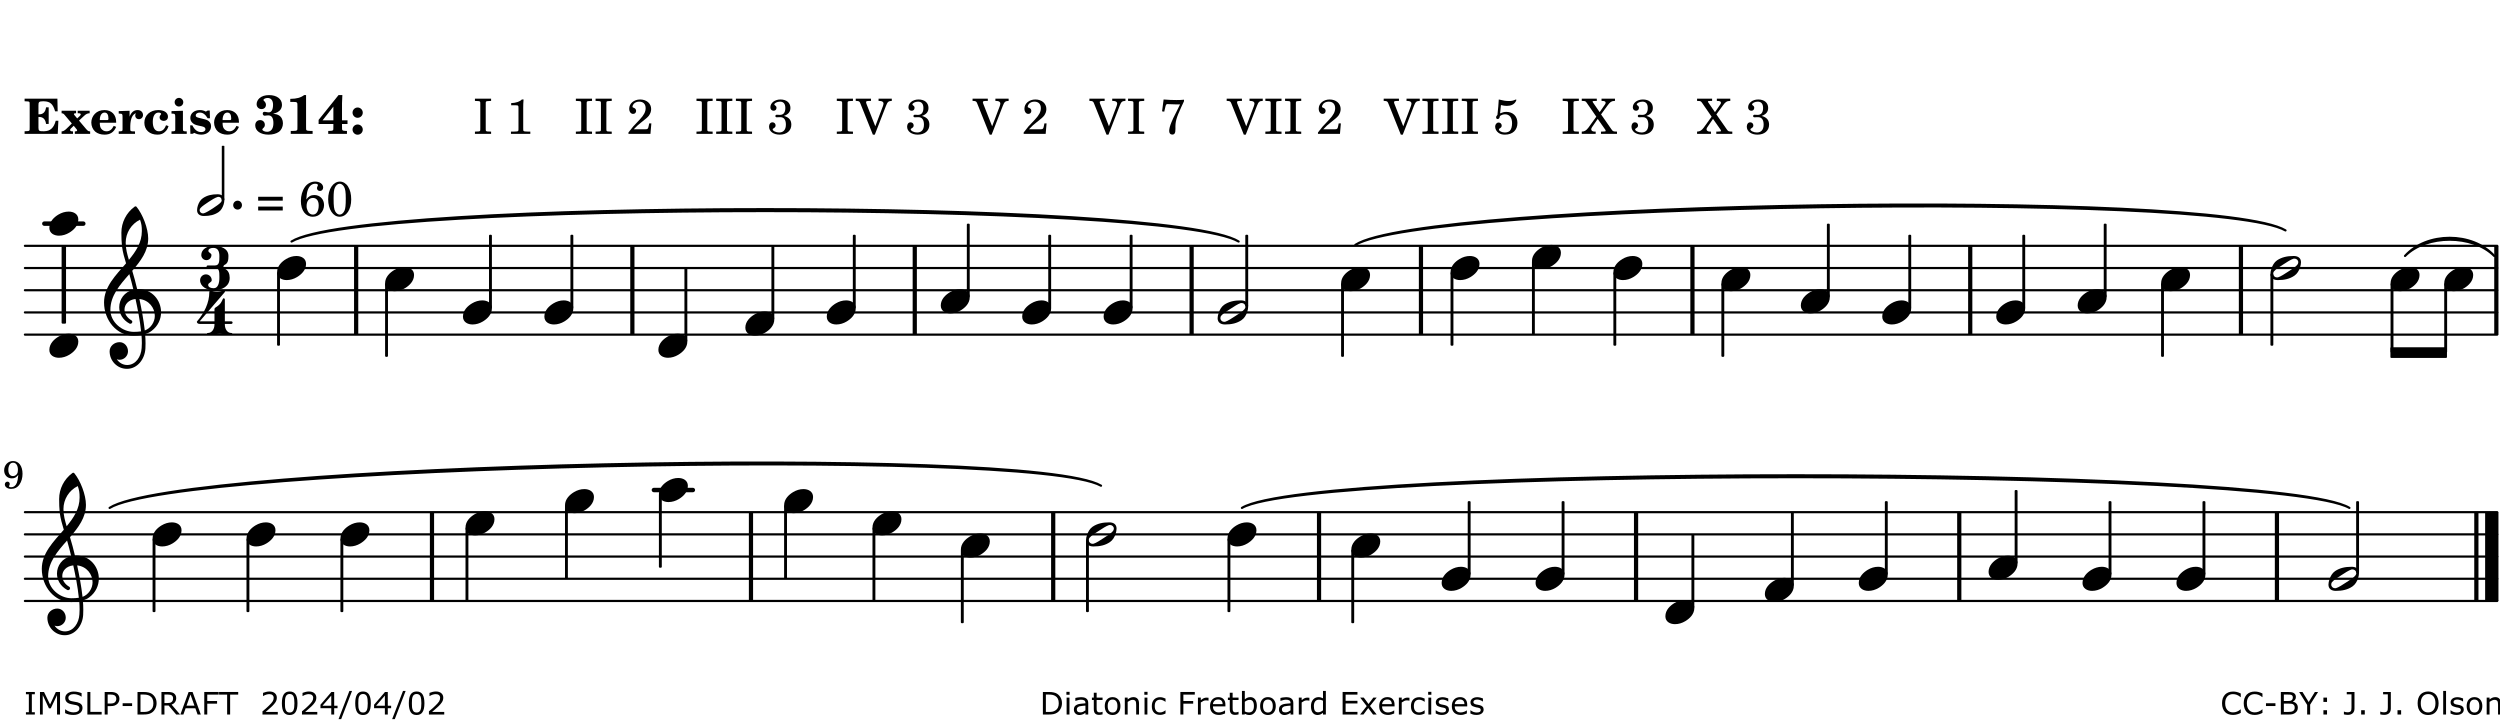 <?xml version="1.0" encoding="UTF-8"?>
<svg xmlns="http://www.w3.org/2000/svg" xmlns:xlink="http://www.w3.org/1999/xlink" width="561pt" height="162pt" viewBox="0 0 561 162" version="1.1">
<defs>
<g>
<symbol overflow="visible" id="glyph0-0">
<path style="stroke:none;" d=""/>
</symbol>
<symbol overflow="visible" id="glyph0-1">
<path style="stroke:none;" d="M 7.531 -7.906 L 0.172 -7.906 L 0.172 -7.312 L 0.344 -7.312 C 0.922 -7.312 1.141 -7.266 1.234 -7.156 C 1.312 -7.047 1.312 -7.016 1.312 -6.328 L 1.312 -1.578 C 1.312 -0.891 1.312 -0.859 1.234 -0.75 C 1.141 -0.641 0.922 -0.594 0.344 -0.594 L 0.172 -0.594 L 0.172 0 L 7.609 0 L 7.75 -2.953 L 7.156 -2.953 C 6.75 -1.359 5.922 -0.609 4.594 -0.594 L 4.266 -0.594 C 3.469 -0.562 3.281 -0.719 3.281 -1.375 L 3.281 -3.797 L 3.469 -3.797 C 4.344 -3.797 4.859 -3.234 4.984 -2.234 L 5.578 -2.234 L 5.578 -5.953 L 4.984 -5.953 C 4.859 -4.938 4.344 -4.391 3.469 -4.391 L 3.281 -4.391 L 3.281 -6.375 C 3.266 -7.141 3.422 -7.312 4.234 -7.312 L 4.531 -7.312 C 5.906 -7.281 6.562 -6.688 7.016 -5.062 L 7.594 -5.062 Z M 7.531 -7.906 "/>
</symbol>
<symbol overflow="visible" id="glyph0-2">
<path style="stroke:none;" d="M 4.047 -2.984 L 5.188 -4.047 C 5.641 -4.469 5.969 -4.625 6.438 -4.625 L 6.438 -5.188 L 3.75 -5.188 L 3.75 -4.625 L 4 -4.625 C 4.266 -4.625 4.438 -4.531 4.438 -4.375 C 4.438 -4.266 4.375 -4.156 4.203 -4 L 3.641 -3.469 L 3.016 -4.219 C 2.938 -4.328 2.906 -4.391 2.906 -4.453 C 2.906 -4.562 3.031 -4.625 3.266 -4.625 L 3.391 -4.625 L 3.391 -5.188 L 0.141 -5.188 L 0.141 -4.625 C 0.469 -4.609 0.594 -4.531 0.875 -4.188 L 2.438 -2.328 L 1.125 -1.047 C 0.719 -0.703 0.484 -0.562 0.141 -0.562 L 0.141 0 L 2.703 0 L 2.703 -0.562 L 2.562 -0.562 C 2.25 -0.562 2.047 -0.672 2.047 -0.859 C 2.047 -0.969 2.109 -1.078 2.203 -1.188 L 2.859 -1.828 L 3.5 -1.047 C 3.594 -0.953 3.625 -0.891 3.625 -0.797 C 3.625 -0.641 3.5 -0.562 3.188 -0.562 L 3.109 -0.562 L 3.109 0 L 6.547 0 L 6.547 -0.562 C 6.141 -0.562 6.031 -0.641 5.562 -1.188 Z M 4.047 -2.984 "/>
</symbol>
<symbol overflow="visible" id="glyph0-3">
<path style="stroke:none;" d="M 5.922 -2.5 L 5.922 -2.672 C 5.922 -4.297 4.906 -5.344 3.297 -5.344 C 2.406 -5.344 1.688 -5.062 1.141 -4.5 C 0.641 -3.984 0.344 -3.266 0.344 -2.547 C 0.344 -1.75 0.688 -0.969 1.234 -0.5 C 1.734 -0.078 2.469 0.172 3.312 0.172 C 4.594 0.172 5.438 -0.406 5.922 -1.578 L 5.375 -1.797 C 4.938 -0.938 4.453 -0.578 3.734 -0.578 C 3.234 -0.578 2.797 -0.828 2.516 -1.234 C 2.328 -1.531 2.25 -1.875 2.25 -2.5 Z M 2.25 -3.094 C 2.25 -4.141 2.672 -4.781 3.328 -4.781 C 3.906 -4.781 4.188 -4.312 4.188 -3.453 C 4.188 -3.188 4.125 -3.094 3.906 -3.094 Z M 2.25 -3.094 "/>
</symbol>
<symbol overflow="visible" id="glyph0-4">
<path style="stroke:none;" d="M 2.641 -5.188 L 0.203 -5.109 L 0.203 -4.547 L 0.359 -4.547 C 1.047 -4.531 1.078 -4.484 1.062 -3.484 L 1.062 -0.984 C 1.047 -0.828 1.047 -0.766 1 -0.703 C 0.922 -0.609 0.719 -0.562 0.234 -0.562 L 0.203 -0.562 L 0.203 0 L 3.859 0 L 3.859 -0.562 L 3.609 -0.562 C 2.875 -0.562 2.797 -0.625 2.797 -1.031 L 2.797 -1.797 C 2.844 -3.422 3.297 -4.422 4.078 -4.625 C 3.938 -4.422 3.906 -4.297 3.906 -4.109 C 3.906 -3.641 4.25 -3.297 4.719 -3.297 C 5.25 -3.297 5.656 -3.703 5.656 -4.234 C 5.656 -4.875 5.156 -5.344 4.453 -5.344 C 3.609 -5.344 3.016 -4.859 2.641 -3.859 Z M 2.641 -5.188 "/>
</symbol>
<symbol overflow="visible" id="glyph0-5">
<path style="stroke:none;" d="M 5.203 -1.938 C 5.047 -1.531 4.953 -1.359 4.781 -1.141 C 4.531 -0.781 4.094 -0.578 3.641 -0.578 C 2.734 -0.578 2.234 -1.344 2.234 -2.703 C 2.234 -4.016 2.719 -4.781 3.531 -4.781 C 3.859 -4.781 4.109 -4.641 4.109 -4.469 C 4.109 -4.422 4.109 -4.422 3.984 -4.266 C 3.797 -4.016 3.766 -3.938 3.766 -3.719 C 3.766 -3.25 4.141 -2.922 4.672 -2.922 C 5.25 -2.922 5.641 -3.281 5.641 -3.859 C 5.641 -4.766 4.781 -5.344 3.469 -5.344 C 1.641 -5.344 0.344 -4.156 0.344 -2.516 C 0.344 -0.906 1.516 0.172 3.281 0.172 C 4.094 0.172 4.641 -0.062 5.109 -0.578 C 5.438 -0.906 5.609 -1.234 5.766 -1.75 Z M 5.203 -1.938 "/>
</symbol>
<symbol overflow="visible" id="glyph0-6">
<path style="stroke:none;" d="M 2.875 -5.188 L 0.312 -5.109 L 0.312 -4.547 L 0.453 -4.547 C 1.125 -4.531 1.156 -4.484 1.156 -3.516 L 1.156 -0.984 C 1.156 -0.828 1.141 -0.766 1.094 -0.703 C 1.031 -0.609 0.812 -0.562 0.344 -0.562 L 0.312 -0.562 L 0.312 0 L 3.734 0 L 3.734 -0.562 L 3.672 -0.562 C 2.984 -0.562 2.875 -0.641 2.875 -1.031 Z M 2 -8.078 C 1.453 -8.078 1.016 -7.641 1.016 -7.109 C 1.016 -6.578 1.453 -6.141 1.969 -6.141 C 2.531 -6.141 2.953 -6.562 2.953 -7.109 C 2.953 -7.641 2.516 -8.078 2 -8.078 Z M 2 -8.078 "/>
</symbol>
<symbol overflow="visible" id="glyph0-7">
<path style="stroke:none;" d="M 4.812 -5.234 L 4.344 -5.234 L 3.938 -5 C 3.516 -5.234 3.109 -5.344 2.578 -5.344 C 1.344 -5.344 0.453 -4.609 0.453 -3.578 C 0.453 -3.156 0.609 -2.766 0.922 -2.484 C 1.25 -2.172 1.562 -2.016 2.281 -1.859 L 3.078 -1.688 C 3.625 -1.562 3.844 -1.375 3.844 -1.047 C 3.844 -0.656 3.484 -0.406 2.906 -0.406 C 2.062 -0.406 1.438 -0.875 0.906 -1.922 L 0.422 -1.922 L 0.469 -0.016 L 0.938 -0.016 L 1.359 -0.219 C 1.781 0.016 2.328 0.172 2.906 0.172 C 4.188 0.172 5.109 -0.609 5.109 -1.703 C 5.109 -2.156 4.938 -2.547 4.641 -2.812 C 4.344 -3.062 4.125 -3.172 3.328 -3.359 L 2.344 -3.609 C 1.812 -3.75 1.672 -3.859 1.672 -4.141 C 1.672 -4.516 2.031 -4.781 2.578 -4.781 C 3.281 -4.781 3.797 -4.406 4.344 -3.5 L 4.859 -3.5 Z M 4.812 -5.234 "/>
</symbol>
<symbol overflow="visible" id="glyph1-0">
<path style="stroke:none;" d=""/>
</symbol>
<symbol overflow="visible" id="glyph1-1">
<path style="stroke:none;" d="M 4.312 -4.531 C 4.797 -4.641 5 -4.719 5.281 -4.859 C 5.922 -5.203 6.297 -5.797 6.297 -6.531 C 6.297 -7.828 5.141 -8.703 3.391 -8.703 C 2.5 -8.703 1.766 -8.469 1.25 -8.016 C 0.844 -7.656 0.609 -7.141 0.609 -6.672 C 0.609 -6.031 1.078 -5.562 1.703 -5.562 C 2.297 -5.562 2.703 -5.953 2.703 -6.531 C 2.703 -6.859 2.562 -7.125 2.219 -7.453 C 2.172 -7.516 2.141 -7.547 2.141 -7.594 C 2.141 -7.828 2.594 -8.062 3.078 -8.062 C 3.844 -8.062 4.297 -7.5 4.297 -6.547 C 4.297 -5.469 3.953 -4.828 3.344 -4.828 C 3.25 -4.828 3.125 -4.828 2.922 -4.875 C 2.656 -4.938 2.562 -4.953 2.438 -4.953 C 2.125 -4.953 1.984 -4.828 1.984 -4.547 C 1.984 -4.266 2.172 -4.078 2.422 -4.078 C 2.516 -4.078 2.578 -4.094 2.797 -4.125 C 3.078 -4.141 3.141 -4.156 3.234 -4.156 C 4 -4.156 4.375 -3.562 4.375 -2.406 C 4.375 -1.172 3.859 -0.469 2.953 -0.469 C 2.438 -0.469 1.891 -0.719 1.891 -0.984 C 1.891 -1.062 1.938 -1.125 2 -1.203 C 2.375 -1.547 2.453 -1.703 2.453 -2.062 C 2.453 -2.641 2 -3.094 1.406 -3.094 C 0.734 -3.094 0.297 -2.609 0.297 -1.922 C 0.297 -0.672 1.5 0.172 3.266 0.172 C 4.172 0.172 5.016 -0.047 5.578 -0.438 C 6.156 -0.844 6.516 -1.594 6.516 -2.375 C 6.516 -3.141 6.172 -3.828 5.609 -4.156 C 5.25 -4.359 4.969 -4.438 4.312 -4.531 Z M 4.312 -4.531 "/>
</symbol>
<symbol overflow="visible" id="glyph1-2">
<path style="stroke:none;" d="M 4.562 -8.703 L 4.125 -8.703 C 3.359 -8.125 2.484 -7.875 1.016 -7.859 L 1.016 -7.172 L 1.531 -7.172 C 2.625 -7.172 2.641 -7.141 2.625 -6.141 L 2.625 -1.766 C 2.625 -1.016 2.625 -0.969 2.547 -0.844 C 2.438 -0.719 2.188 -0.656 1.531 -0.656 L 1.125 -0.656 L 1.125 0 L 6.031 0 L 6.031 -0.656 L 5.641 -0.656 C 5 -0.656 4.766 -0.719 4.641 -0.844 C 4.562 -0.969 4.562 -1.016 4.562 -1.766 Z M 4.562 -8.703 "/>
</symbol>
<symbol overflow="visible" id="glyph1-3">
<path style="stroke:none;" d="M 5.484 -3.047 L 5.484 -6.844 C 5.484 -7.016 5.516 -7.828 5.562 -8.703 L 4.703 -8.703 L 0.234 -3.141 L 0.234 -2.219 L 3.547 -2.219 L 3.547 -1.766 C 3.547 -1.016 3.547 -0.953 3.469 -0.844 C 3.375 -0.719 3.109 -0.656 2.531 -0.656 L 2.391 -0.656 L 2.391 0 L 6.594 0 L 6.594 -0.656 L 6.453 -0.656 C 5.922 -0.672 5.656 -0.719 5.578 -0.844 C 5.484 -0.969 5.484 -1.016 5.484 -1.766 L 5.484 -2.219 L 6.719 -2.219 L 6.719 -3.047 Z M 3.547 -3.047 L 1.125 -3.047 L 3.547 -6.125 Z M 3.547 -3.047 "/>
</symbol>
<symbol overflow="visible" id="glyph1-4">
<path style="stroke:none;" d="M 1.844 -2.109 C 1.219 -2.109 0.703 -1.594 0.703 -0.969 C 0.703 -0.344 1.219 0.188 1.828 0.188 C 2.484 0.188 3 -0.312 3 -0.969 C 3 -1.594 2.484 -2.109 1.844 -2.109 Z M 1.844 -5.922 C 1.219 -5.922 0.703 -5.391 0.703 -4.766 C 0.703 -4.141 1.219 -3.609 1.828 -3.609 C 2.484 -3.609 3 -4.125 3 -4.766 C 3 -5.391 2.484 -5.922 1.844 -5.922 Z M 1.844 -5.922 "/>
</symbol>
<symbol overflow="visible" id="glyph2-0">
<path style="stroke:none;" d=""/>
</symbol>
<symbol overflow="visible" id="glyph2-1">
<path style="stroke:none;" d=""/>
</symbol>
<symbol overflow="visible" id="glyph2-2">
<path style="stroke:none;" d="M 0.422 -7.391 L 0.641 -7.391 C 1.266 -7.375 1.469 -7.344 1.562 -7.234 C 1.625 -7.141 1.625 -7.109 1.625 -6.562 L 1.625 -1.344 C 1.625 -0.797 1.625 -0.766 1.562 -0.672 C 1.469 -0.562 1.266 -0.516 0.641 -0.516 L 0.422 -0.516 L 0.422 0 L 4.047 0 L 4.047 -0.516 L 3.828 -0.516 C 3.203 -0.516 3 -0.547 2.906 -0.672 C 2.844 -0.766 2.844 -0.781 2.844 -1.344 L 2.844 -6.562 C 2.844 -7.125 2.844 -7.141 2.906 -7.234 C 3 -7.344 3.203 -7.375 3.828 -7.391 L 4.047 -7.391 L 4.047 -7.906 L 0.422 -7.906 Z M 0.422 -7.391 "/>
</symbol>
<symbol overflow="visible" id="glyph2-3">
<path style="stroke:none;" d="M 3.531 -7.719 C 3.156 -7.266 2.141 -6.922 1.141 -6.906 L 1.141 -6.422 L 2.109 -6.422 C 2.734 -6.422 2.797 -6.359 2.781 -5.734 L 2.781 -1.344 C 2.781 -0.781 2.781 -0.766 2.719 -0.672 C 2.625 -0.562 2.422 -0.516 1.812 -0.516 L 1.094 -0.516 L 1.094 0 L 5.438 0 L 5.438 -0.516 L 4.828 -0.516 C 4.219 -0.516 4.016 -0.562 3.922 -0.672 C 3.844 -0.766 3.844 -0.781 3.844 -1.344 L 3.844 -5.875 C 3.844 -6.484 3.859 -7 3.922 -7.719 Z M 3.531 -7.719 "/>
</symbol>
<symbol overflow="visible" id="glyph2-4">
<path style="stroke:none;" d="M 5.531 -2.359 L 5.047 -2.359 L 4.938 -1.812 C 4.797 -1.094 4.703 -1.031 4.031 -1.031 L 1.578 -1.031 C 2.328 -1.812 2.578 -2.047 3.281 -2.594 C 4.281 -3.359 4.703 -3.75 4.969 -4.078 C 5.312 -4.562 5.484 -5.031 5.484 -5.578 C 5.484 -6.828 4.453 -7.719 3.016 -7.719 C 1.625 -7.719 0.562 -6.828 0.562 -5.656 C 0.562 -4.969 0.922 -4.484 1.438 -4.484 C 1.844 -4.484 2.109 -4.766 2.109 -5.156 C 2.109 -5.438 1.953 -5.688 1.734 -5.781 C 1.328 -5.953 1.297 -5.969 1.297 -6.109 C 1.297 -6.281 1.406 -6.531 1.562 -6.719 C 1.844 -7.047 2.297 -7.234 2.797 -7.234 C 3.719 -7.234 4.25 -6.688 4.25 -5.766 C 4.25 -4.953 3.859 -4.219 2.953 -3.25 C 2.141 -2.406 1.641 -1.859 1.453 -1.656 C 1.062 -1.188 0.859 -0.938 0.391 -0.312 L 0.391 0 L 5.328 0 Z M 5.531 -2.359 "/>
</symbol>
<symbol overflow="visible" id="glyph2-5">
<path style="stroke:none;" d="M 3.797 -4.031 C 4.781 -4.391 5.25 -4.953 5.25 -5.828 C 5.25 -6.984 4.375 -7.719 3.016 -7.719 C 1.734 -7.719 0.75 -6.953 0.75 -5.953 C 0.75 -5.516 1.047 -5.188 1.484 -5.188 C 1.859 -5.188 2.125 -5.453 2.125 -5.844 C 2.125 -6.094 2.031 -6.234 1.781 -6.406 C 1.672 -6.484 1.641 -6.531 1.641 -6.609 C 1.641 -6.906 2.281 -7.234 2.906 -7.234 C 3.688 -7.234 4.109 -6.75 4.109 -5.812 C 4.109 -4.797 3.688 -4.266 2.906 -4.266 C 2.812 -4.266 2.625 -4.266 2.469 -4.281 C 2.375 -4.297 2.297 -4.297 2.219 -4.297 C 2 -4.297 1.875 -4.188 1.875 -4 C 1.875 -3.812 1.984 -3.719 2.219 -3.719 C 2.297 -3.719 2.375 -3.719 2.469 -3.734 C 2.688 -3.75 2.875 -3.75 2.984 -3.75 C 3.797 -3.75 4.234 -3.172 4.234 -2.078 C 4.234 -0.938 3.688 -0.312 2.703 -0.312 C 2.016 -0.312 1.266 -0.672 1.266 -1.016 C 1.266 -1.125 1.297 -1.141 1.5 -1.266 C 1.812 -1.453 1.922 -1.625 1.922 -1.906 C 1.922 -2.297 1.625 -2.594 1.234 -2.594 C 0.766 -2.594 0.453 -2.219 0.453 -1.625 C 0.453 -0.562 1.438 0.172 2.844 0.172 C 4.422 0.172 5.453 -0.719 5.453 -2.062 C 5.453 -3.094 4.922 -3.719 3.797 -4.031 Z M 3.797 -4.031 "/>
</symbol>
<symbol overflow="visible" id="glyph2-6">
<path style="stroke:none;" d="M 4.297 -1.703 L 2.297 -6.781 C 2.25 -6.922 2.219 -7.062 2.219 -7.125 C 2.219 -7.312 2.406 -7.391 2.891 -7.391 L 3.328 -7.391 L 3.328 -7.906 L -0.094 -7.906 L -0.094 -7.391 L 0.125 -7.391 C 0.641 -7.375 0.797 -7.266 0.969 -6.781 L 3.75 0.172 L 4.188 0.172 L 6.703 -6.312 C 7.031 -7.172 7.266 -7.375 7.891 -7.391 L 8 -7.391 L 8 -7.906 L 5.031 -7.906 L 5.031 -7.391 L 5.25 -7.391 C 5.812 -7.391 6.141 -7.172 6.141 -6.828 C 6.141 -6.672 6.078 -6.422 6 -6.203 Z M 4.297 -1.703 "/>
</symbol>
<symbol overflow="visible" id="glyph2-7">
<path style="stroke:none;" d="M 0.641 -5.062 L 1.125 -4.984 L 1.328 -5.844 C 1.484 -6.578 1.562 -6.688 1.891 -6.688 C 1.938 -6.688 2.031 -6.688 2.125 -6.672 C 3.469 -6.609 3.469 -6.609 3.969 -6.609 C 4.125 -6.609 4.375 -6.609 4.672 -6.609 L 3.938 -5.109 C 3.125 -3.5 3.016 -3.312 2.75 -2.625 C 2.406 -1.812 2.234 -1.125 2.234 -0.656 C 2.234 -0.156 2.5 0.156 2.922 0.156 C 3.453 0.156 3.656 -0.203 3.641 -1.156 C 3.594 -2.734 3.797 -3.5 4.969 -6.062 C 5.125 -6.406 5.297 -6.75 5.453 -7.094 C 5.469 -7.109 5.5 -7.203 5.562 -7.344 L 5.562 -7.672 C 4.906 -7.609 4.562 -7.594 3.875 -7.594 C 2.922 -7.594 2.172 -7.625 0.984 -7.719 Z M 0.641 -5.062 "/>
</symbol>
<symbol overflow="visible" id="glyph2-8">
<path style="stroke:none;" d="M 1.797 -6.469 C 2.391 -6.328 2.688 -6.281 3.125 -6.281 C 4.047 -6.281 4.734 -6.609 5.094 -7.219 C 5.219 -7.422 5.25 -7.531 5.25 -7.609 C 5.25 -7.672 5.234 -7.719 5.172 -7.719 C 5.141 -7.719 5.094 -7.703 5.031 -7.672 C 4.484 -7.438 4.203 -7.375 3.578 -7.375 C 2.875 -7.375 2.438 -7.453 1.312 -7.719 C 1.266 -6.797 1.172 -5.625 1.016 -4.266 C 0.781 -4.016 0.719 -3.875 0.719 -3.703 C 0.719 -3.469 0.859 -3.328 1.062 -3.328 C 1.344 -3.328 1.516 -3.562 1.562 -4 C 1.938 -4.266 2.297 -4.391 2.734 -4.391 C 3.719 -4.391 4.297 -3.641 4.297 -2.391 C 4.297 -1.656 4.125 -1.031 3.797 -0.688 C 3.578 -0.453 3.125 -0.312 2.672 -0.312 C 2.016 -0.312 1.344 -0.641 1.344 -0.984 C 1.344 -1.062 1.406 -1.156 1.531 -1.234 C 1.875 -1.438 1.969 -1.578 1.969 -1.875 C 1.969 -2.25 1.672 -2.547 1.281 -2.547 C 0.844 -2.547 0.5 -2.141 0.5 -1.625 C 0.5 -1.078 0.812 -0.531 1.297 -0.203 C 1.672 0.047 2.109 0.172 2.688 0.172 C 4.422 0.172 5.5 -0.844 5.5 -2.453 C 5.5 -3.938 4.516 -4.938 3.016 -4.938 C 2.547 -4.938 2.219 -4.859 1.609 -4.609 Z M 1.797 -6.469 "/>
</symbol>
<symbol overflow="visible" id="glyph2-9">
<path style="stroke:none;" d="M 4.266 -4.375 L 5.719 -6.359 C 6.281 -7.156 6.609 -7.375 7.219 -7.391 L 7.391 -7.391 L 7.391 -7.906 L 4.375 -7.906 L 4.375 -7.391 L 4.531 -7.391 C 5.062 -7.391 5.297 -7.266 5.297 -6.969 C 5.297 -6.844 5.25 -6.766 5.141 -6.594 L 3.953 -4.875 L 2.5 -6.984 C 2.422 -7.094 2.375 -7.203 2.375 -7.25 C 2.375 -7.359 2.469 -7.391 2.906 -7.391 L 3.312 -7.391 L 3.312 -7.906 L -0.062 -7.906 L -0.062 -7.391 L 0.125 -7.391 C 0.719 -7.375 0.797 -7.344 1.047 -6.984 L 3.203 -3.859 L 1.422 -1.391 C 0.938 -0.75 0.562 -0.531 -0.016 -0.516 L -0.062 -0.516 L -0.062 0 L 3.062 0 L 3.062 -0.516 L 2.781 -0.516 C 2.344 -0.516 2.062 -0.719 2.062 -1.047 C 2.062 -1.188 2.141 -1.359 2.25 -1.516 L 3.516 -3.359 L 5.141 -1.047 C 5.25 -0.922 5.297 -0.797 5.297 -0.719 C 5.297 -0.531 5.25 -0.531 4.562 -0.516 L 4.25 -0.516 L 4.25 0 L 7.844 0 L 7.844 -0.516 L 7.719 -0.516 C 6.984 -0.531 6.906 -0.562 6.562 -1.078 Z M 4.266 -4.375 "/>
</symbol>
<symbol overflow="visible" id="glyph2-10">
<path style="stroke:none;" d="M 0.562 -1.234 L 6.078 -1.234 L 6.078 -2.109 L 0.562 -2.109 Z M 0.562 -3.438 L 6.078 -3.438 L 6.078 -4.312 L 0.562 -4.312 Z M 0.562 -3.438 "/>
</symbol>
<symbol overflow="visible" id="glyph2-11">
<path style="stroke:none;" d="M 1.672 -3.719 C 1.781 -5.094 1.844 -5.453 2.078 -6.016 C 2.406 -6.797 2.984 -7.234 3.672 -7.234 C 4.047 -7.234 4.281 -7.125 4.281 -6.922 C 4.281 -6.875 4.266 -6.844 4.234 -6.766 C 4.125 -6.562 4.062 -6.391 4.062 -6.25 C 4.062 -5.875 4.344 -5.609 4.734 -5.609 C 5.156 -5.609 5.453 -5.938 5.453 -6.391 C 5.453 -7.156 4.703 -7.719 3.656 -7.719 C 2.766 -7.719 1.922 -7.281 1.391 -6.547 C 0.781 -5.703 0.453 -4.562 0.453 -3.375 C 0.453 -1.234 1.516 0.172 3.125 0.172 C 3.844 0.172 4.438 -0.078 4.891 -0.562 C 5.359 -1.047 5.656 -1.75 5.656 -2.453 C 5.656 -3.75 4.734 -4.703 3.484 -4.703 C 2.734 -4.703 2.188 -4.422 1.672 -3.719 Z M 3.172 -4.047 C 3.969 -4.047 4.453 -3.422 4.453 -2.375 C 4.453 -1.109 3.953 -0.312 3.156 -0.312 C 2.656 -0.312 2.266 -0.562 2 -1.109 C 1.828 -1.453 1.734 -1.812 1.734 -2.219 C 1.734 -3.359 2.297 -4.047 3.172 -4.047 Z M 3.172 -4.047 "/>
</symbol>
<symbol overflow="visible" id="glyph2-12">
<path style="stroke:none;" d="M 3.109 -7.719 C 1.578 -7.719 0.453 -6.047 0.453 -3.75 C 0.453 -1.484 1.547 0.172 3.016 0.172 C 4.562 0.172 5.625 -1.438 5.625 -3.719 C 5.625 -4.875 5.391 -5.844 4.922 -6.594 C 4.5 -7.281 3.797 -7.719 3.109 -7.719 Z M 3.031 -7.234 C 3.391 -7.234 3.75 -7 4.016 -6.562 C 4.297 -6.047 4.406 -5.422 4.406 -3.922 C 4.406 -2.375 4.328 -1.656 4.109 -1.172 C 3.859 -0.641 3.469 -0.312 3.047 -0.312 C 2.672 -0.312 2.328 -0.547 2.062 -0.984 C 1.766 -1.5 1.672 -2.172 1.672 -3.969 C 1.672 -5.25 1.75 -5.891 1.969 -6.375 C 2.219 -6.922 2.625 -7.234 3.031 -7.234 Z M 3.031 -7.234 "/>
</symbol>
<symbol overflow="visible" id="glyph3-0">
<path style="stroke:none;" d="M 1 0 L 8.969 0 L 8.969 -10.625 L 1 -10.625 Z M 1.984 -1 L 1.984 -9.625 L 7.969 -9.625 L 7.969 -1 Z M 1.984 -1 "/>
</symbol>
<symbol overflow="visible" id="glyph3-1">
<path style="stroke:none;" d="M 4.344 -2.703 C 3.531 -2.703 2.734 -2.453 2.031 -2.031 C 1.094 -1.469 0 -0.484 0 0.938 C 0 2.156 1.062 2.703 2.156 2.703 C 2.969 2.703 3.766 2.453 4.469 2.031 C 5.406 1.469 6.5 0.484 6.5 -0.938 C 6.5 -2.156 5.438 -2.703 4.344 -2.703 Z M 4.344 -2.703 "/>
</symbol>
<symbol overflow="visible" id="glyph3-2">
<path style="stroke:none;" d="M 6.25 -1.297 C 6.25 -1.094 6.172 -0.891 6.031 -0.734 C 5.641 -0.234 4.703 0.344 3.969 0.812 C 3.234 1.297 2.312 1.906 1.688 2.094 C 1.609 2.109 1.531 2.109 1.453 2.109 C 1.031 2.109 0.625 1.766 0.625 1.297 C 0.625 1.094 0.672 0.891 0.812 0.734 C 1.219 0.234 2.156 -0.344 2.891 -0.812 C 3.625 -1.297 4.562 -1.906 5.172 -2.094 C 5.266 -2.109 5.344 -2.109 5.422 -2.109 C 5.844 -2.109 6.25 -1.766 6.25 -1.297 Z M 5.219 -2.703 C 3.75 -2.703 2.531 -2.438 1.469 -1.719 C 0.844 -1.281 0.453 -0.578 0.219 0.156 C 0.094 0.516 0 0.922 0 1.297 C 0 2.297 0.734 2.703 1.656 2.703 C 3.125 2.703 4.328 2.438 5.375 1.719 C 6.016 1.281 6.422 0.578 6.656 -0.156 C 6.766 -0.516 6.859 -0.922 6.859 -1.297 C 6.859 -2.297 6.141 -2.703 5.219 -2.703 Z M 5.219 -2.703 "/>
</symbol>
<symbol overflow="visible" id="glyph3-3">
<path style="stroke:none;" d="M 5.297 12.656 L 5.312 11.797 L 5.234 11.797 C 4.266 11.797 3.422 11.281 2.906 10.5 C 3.109 10.578 3.312 10.625 3.531 10.625 C 4.562 10.625 5.422 9.766 5.422 8.719 C 5.422 7.609 4.609 6.672 3.531 6.672 C 2.344 6.672 1.297 7.562 1.297 8.719 C 1.297 10.891 3.031 12.656 5.172 12.656 Z M 9.188 4.047 C 8.906 1.594 8.469 -0.703 7.984 -3.016 C 10.125 -2.781 11.438 -1.016 11.438 0.781 C 11.438 2.156 10.531 3.562 9.188 4.047 Z M 1.469 -0.562 C 1.469 -3.75 3.578 -6.172 5.719 -8.594 C 6.062 -7.438 6.359 -6.25 6.641 -5.094 C 4.609 -4.641 3.453 -2.922 3.453 -1.172 C 3.453 0.219 4.188 1.656 5.781 2.516 C 5.844 2.531 5.891 2.547 5.953 2.547 C 6.203 2.547 6.391 2.328 6.391 2.109 C 6.391 2.016 6.359 1.906 6.25 1.812 C 5.141 1.172 4.641 0.234 4.641 -0.641 C 4.641 -1.797 5.531 -2.844 7.109 -3.016 C 7.625 -0.641 8.094 1.719 8.359 4.25 C 7.828 4.328 7.297 4.359 6.734 4.359 C 4.047 4.359 1.469 2.125 1.469 -0.562 Z M 6.672 5.219 C 7.297 5.219 7.875 5.156 8.453 5.062 C 8.5 5.672 8.531 6.281 8.531 6.891 C 8.531 7.25 8.5 7.625 8.484 7.984 C 8.359 9.953 7.172 11.75 5.312 11.797 L 5.297 12.656 C 7.562 12.594 9.188 10.484 9.328 8.109 C 9.344 7.734 9.359 7.328 9.359 6.953 C 9.359 6.25 9.328 5.562 9.266 4.859 C 9.781 4.703 10.281 4.484 10.719 4.141 C 12.188 3.031 12.844 1.469 12.844 -0.047 C 12.844 -2.688 10.844 -5.234 7.75 -5.234 C 7.672 -5.234 7.562 -5.219 7.484 -5.219 C 7.156 -6.594 6.797 -7.984 6.375 -9.344 C 8.25 -11.516 9.953 -13.75 9.953 -16.594 C 9.953 -18.844 8.719 -22.047 7.312 -23.734 C 7.188 -23.828 7.031 -23.828 6.906 -23.734 C 5.047 -22.375 3.938 -20.203 3.938 -17.906 C 3.938 -16.875 3.969 -15.844 4.078 -14.797 C 4.25 -13.5 4.609 -12.25 4.984 -11.016 C 2.656 -8.328 0.047 -5.75 0.047 -2.234 C 0.047 1.797 2.922 5.219 6.672 5.219 Z M 8.531 -18.25 C 8.531 -15.734 7.219 -13.719 5.625 -11.797 C 5.266 -13.016 4.906 -14.188 4.906 -15.656 C 4.906 -17.844 6.156 -19.859 8.125 -20.812 C 8.453 -19.828 8.531 -19.344 8.531 -18.25 Z M 8.531 -18.25 "/>
</symbol>
<symbol overflow="visible" id="glyph4-0">
<path style="stroke:none;" d="M 1 0 L 8.969 0 L 8.969 -10.625 L 1 -10.625 Z M 1.984 -1 L 1.984 -9.625 L 7.969 -9.625 L 7.969 -1 Z M 1.984 -1 "/>
</symbol>
<symbol overflow="visible" id="glyph4-1">
<path style="stroke:none;" d="M 2.984 -9.5 C 3.969 -9.5 4.328 -8.766 4.328 -7.688 L 4.328 -7.531 C 4.328 -6.422 4.297 -5.562 3.328 -5.562 L 1.734 -5.562 C 1.531 -5.562 1.453 -5.422 1.453 -5.281 C 1.453 -5.141 1.531 -4.984 1.734 -4.984 L 3.328 -4.984 C 4.281 -4.984 4.328 -4.188 4.328 -3.109 L 4.328 -2.781 C 4.328 -1.672 4.047 -0.453 3.062 -0.453 C 2.453 -0.453 1.812 -0.656 1.812 -1.188 C 1.812 -1.688 2.609 -1.75 2.609 -2.25 C 2.609 -2.969 2.031 -3.562 1.312 -3.562 C 0.594 -3.562 0 -2.969 0 -2.25 C 0 -0.844 1.5 0 3.062 0 C 5.062 0 6.641 -0.953 6.641 -2.781 C 6.641 -3.703 6.328 -4.469 5.516 -4.844 C 5.344 -4.922 5.234 -5.094 5.234 -5.281 C 5.234 -5.453 5.344 -5.625 5.516 -5.703 C 6.281 -6.062 6.359 -6.828 6.359 -7.688 C 6.359 -9.297 4.797 -9.953 2.984 -9.953 C 1.594 -9.953 0.266 -9.188 0.266 -7.906 C 0.266 -7.266 0.781 -6.75 1.422 -6.75 C 2.047 -6.75 2.547 -7.266 2.547 -7.906 C 2.547 -8.344 1.859 -8.406 1.859 -8.844 C 1.859 -9.328 2.438 -9.5 2.984 -9.5 Z M 2.984 -9.5 "/>
</symbol>
<symbol overflow="visible" id="glyph4-2">
<path style="stroke:none;" d="M 3.906 -2.328 C 3.906 -1.375 3.344 -0.453 2.453 -0.453 C 2.297 -0.453 2.219 -0.359 2.219 -0.234 C 2.219 -0.125 2.297 0 2.453 0 C 3.328 0 4.188 -0.266 5.062 -0.266 C 5.938 -0.266 6.797 0 7.672 0 C 7.828 0 7.906 -0.125 7.906 -0.234 C 7.906 -0.359 7.828 -0.453 7.672 -0.453 C 6.766 -0.453 6.234 -1.375 6.234 -2.328 Z M 4.062 -6.109 C 3.922 -6.016 3.906 -5.844 3.906 -5.672 L 3.906 -3.062 L 0.578 -3.062 L 6.234 -9.641 C 6.359 -9.781 6.172 -10.047 5.891 -9.953 C 5.438 -9.828 4.953 -9.703 4.484 -9.703 C 4 -9.703 3.531 -9.828 3.062 -9.953 C 2.891 -10.016 2.75 -9.844 2.75 -9.641 C 2.75 -7.188 1.594 -4.922 0 -3.062 C -0.016 -3.047 -0.047 -3.016 -0.047 -2.953 C -0.047 -2.766 0.125 -2.484 0.578 -2.484 L 3.906 -2.484 L 3.906 -2.328 L 6.234 -2.328 L 6.234 -2.484 L 7.672 -2.484 C 7.875 -2.484 7.969 -2.656 7.969 -2.781 C 7.969 -2.922 7.875 -3.062 7.672 -3.062 L 6.234 -3.062 L 6.234 -7.953 C 6.234 -8.125 6.094 -8.234 5.969 -8.234 C 5.891 -8.234 5.844 -8.188 5.797 -8.109 C 5.641 -7.766 5.484 -7.406 5.266 -7.109 C 4.938 -6.688 4.5 -6.391 4.062 -6.109 Z M 4.062 -6.109 "/>
</symbol>
<symbol overflow="visible" id="glyph5-0">
<path style="stroke:none;" d="M 0.891 0 L 7.984 0 L 7.984 -9.453 L 0.891 -9.453 Z M 1.781 -0.891 L 1.781 -8.578 L 7.094 -8.578 L 7.094 -0.891 Z M 1.781 -0.891 "/>
</symbol>
<symbol overflow="visible" id="glyph5-1">
<path style="stroke:none;" d="M 0 0 C 0 0.547 0.438 1 1 1 C 1.547 1 1.969 0.547 1.969 0 C 1.969 -0.547 1.547 -1 1 -1 C 0.438 -1 0 -0.547 0 0 Z M 0 0 "/>
</symbol>
<symbol overflow="visible" id="glyph5-2">
<path style="stroke:none;" d="M 5.531 -1.141 C 5.531 -0.953 5.484 -0.797 5.359 -0.656 C 5 -0.234 4.172 0.297 3.531 0.734 C 2.891 1.156 2.062 1.672 1.531 1.828 C 1.453 1.844 1.391 1.859 1.312 1.859 C 0.938 1.859 0.578 1.562 0.578 1.141 C 0.578 0.953 0.641 0.797 0.766 0.656 C 1.125 0.234 1.953 -0.297 2.594 -0.734 C 3.234 -1.156 4.062 -1.672 4.594 -1.828 C 4.672 -1.844 4.734 -1.859 4.812 -1.859 C 5.188 -1.859 5.531 -1.562 5.531 -1.141 Z M 4.594 -2.438 C 3.297 -2.438 2.25 -2.203 1.312 -1.562 C 0.734 -1.172 0.391 -0.547 0.172 0.125 C 0.078 0.438 0 0.797 0 1.125 C 0 2.047 0.672 2.438 1.531 2.438 C 2.828 2.438 3.891 2.203 4.828 1.562 C 5.406 1.172 5.734 0.547 5.953 -0.125 C 6.047 -0.438 6.125 -0.797 6.125 -1.125 C 6.125 -2.047 5.453 -2.438 4.594 -2.438 Z M 4.594 -2.438 "/>
</symbol>
<symbol overflow="visible" id="glyph6-0">
<path style="stroke:none;" d=""/>
</symbol>
<symbol overflow="visible" id="glyph6-1">
<path style="stroke:none;" d="M 3.516 -3.016 C 3.406 -2 3.359 -1.703 3.203 -1.266 C 2.969 -0.625 2.5 -0.25 1.922 -0.25 C 1.625 -0.25 1.438 -0.328 1.438 -0.469 C 1.438 -0.5 1.453 -0.547 1.484 -0.609 C 1.578 -0.812 1.594 -0.875 1.594 -0.984 C 1.594 -1.281 1.391 -1.5 1.094 -1.5 C 0.75 -1.5 0.5 -1.234 0.5 -0.875 C 0.5 -0.297 1.109 0.125 1.906 0.125 C 2.703 0.125 3.375 -0.219 3.797 -0.875 C 4.234 -1.516 4.469 -2.344 4.469 -3.25 C 4.469 -5 3.641 -6.125 2.328 -6.125 C 1.203 -6.125 0.344 -5.203 0.344 -4.031 C 0.344 -2.984 1.062 -2.234 2.062 -2.234 C 2.688 -2.234 3.047 -2.422 3.516 -3.016 Z M 2.375 -5.75 C 3.016 -5.75 3.438 -5.125 3.438 -4.141 C 3.438 -3.781 3.375 -3.453 3.234 -3.25 C 3.031 -2.938 2.703 -2.75 2.328 -2.75 C 1.656 -2.75 1.281 -3.266 1.281 -4.188 C 1.281 -4.609 1.391 -5.016 1.547 -5.281 C 1.75 -5.609 1.984 -5.75 2.375 -5.75 Z M 2.375 -5.75 "/>
</symbol>
<symbol overflow="visible" id="glyph7-0">
<path style="stroke:none;" d="M 0.875 0 L 0.875 -5.234 L 6.094 -5.234 L 6.094 0 Z M 1.312 -0.438 L 5.656 -0.438 L 5.656 -4.797 L 1.312 -4.797 Z M 1.312 -0.438 "/>
</symbol>
<symbol overflow="visible" id="glyph7-1">
<path style="stroke:none;" d="M 2.469 0 L 0.469 0 L 0.469 -0.516 L 1.125 -0.516 L 1.125 -4.547 L 0.469 -4.547 L 0.469 -5.062 L 2.469 -5.062 L 2.469 -4.547 L 1.797 -4.547 L 1.797 -0.516 L 2.469 -0.516 Z M 2.469 0 "/>
</symbol>
<symbol overflow="visible" id="glyph7-2">
<path style="stroke:none;" d="M 5.188 0 L 4.516 0 L 4.516 -4.359 L 3.109 -1.391 L 2.703 -1.391 L 1.312 -4.359 L 1.312 0 L 0.688 0 L 0.688 -5.062 L 1.594 -5.062 L 2.953 -2.25 L 4.25 -5.062 L 5.188 -5.062 Z M 5.188 0 "/>
</symbol>
<symbol overflow="visible" id="glyph7-3">
<path style="stroke:none;" d="M 4.359 -1.453 C 4.359 -1.254 4.312 -1.055 4.219 -0.859 C 4.133 -0.672 4.008 -0.508 3.844 -0.375 C 3.656 -0.227 3.441 -0.113 3.203 -0.031 C 2.961 0.051 2.672 0.094 2.328 0.094 C 1.961 0.094 1.633 0.062 1.344 0 C 1.051 -0.07 0.754 -0.176 0.453 -0.312 L 0.453 -1.156 L 0.5 -1.156 C 0.758 -0.945 1.055 -0.781 1.391 -0.656 C 1.723 -0.539 2.039 -0.484 2.344 -0.484 C 2.758 -0.484 3.082 -0.562 3.312 -0.719 C 3.539 -0.875 3.656 -1.082 3.656 -1.344 C 3.656 -1.57 3.598 -1.738 3.484 -1.844 C 3.379 -1.945 3.219 -2.031 3 -2.094 C 2.82 -2.145 2.633 -2.18 2.438 -2.203 C 2.238 -2.234 2.031 -2.273 1.812 -2.328 C 1.363 -2.422 1.031 -2.582 0.812 -2.812 C 0.594 -3.039 0.484 -3.336 0.484 -3.703 C 0.484 -4.129 0.66 -4.477 1.016 -4.75 C 1.379 -5.02 1.836 -5.156 2.391 -5.156 C 2.742 -5.156 3.066 -5.117 3.359 -5.047 C 3.66 -4.984 3.926 -4.898 4.156 -4.797 L 4.156 -4.016 L 4.109 -4.016 C 3.922 -4.172 3.664 -4.301 3.344 -4.406 C 3.031 -4.52 2.711 -4.578 2.391 -4.578 C 2.023 -4.578 1.734 -4.5 1.516 -4.344 C 1.297 -4.195 1.188 -4.008 1.188 -3.781 C 1.188 -3.562 1.238 -3.391 1.344 -3.266 C 1.457 -3.148 1.648 -3.062 1.922 -3 C 2.066 -2.969 2.273 -2.926 2.547 -2.875 C 2.816 -2.832 3.039 -2.789 3.219 -2.75 C 3.602 -2.645 3.891 -2.488 4.078 -2.281 C 4.266 -2.082 4.359 -1.805 4.359 -1.453 Z M 4.359 -1.453 "/>
</symbol>
<symbol overflow="visible" id="glyph7-4">
<path style="stroke:none;" d="M 3.891 0 L 0.688 0 L 0.688 -5.062 L 1.359 -5.062 L 1.359 -0.594 L 3.891 -0.594 Z M 3.891 0 "/>
</symbol>
<symbol overflow="visible" id="glyph7-5">
<path style="stroke:none;" d="M 4 -3.531 C 4 -3.312 3.957 -3.102 3.875 -2.906 C 3.801 -2.719 3.691 -2.551 3.547 -2.406 C 3.367 -2.238 3.16 -2.109 2.922 -2.016 C 2.691 -1.93 2.395 -1.891 2.031 -1.891 L 1.359 -1.891 L 1.359 0 L 0.688 0 L 0.688 -5.062 L 2.062 -5.062 C 2.363 -5.062 2.617 -5.035 2.828 -4.984 C 3.035 -4.93 3.223 -4.852 3.391 -4.75 C 3.578 -4.625 3.723 -4.461 3.828 -4.266 C 3.941 -4.078 4 -3.832 4 -3.531 Z M 3.297 -3.516 C 3.297 -3.691 3.266 -3.844 3.203 -3.969 C 3.141 -4.102 3.047 -4.211 2.922 -4.297 C 2.816 -4.359 2.691 -4.406 2.547 -4.438 C 2.41 -4.469 2.234 -4.484 2.016 -4.484 L 1.359 -4.484 L 1.359 -2.469 L 1.922 -2.469 C 2.191 -2.469 2.41 -2.488 2.578 -2.531 C 2.754 -2.582 2.895 -2.66 3 -2.766 C 3.102 -2.879 3.176 -2.992 3.219 -3.109 C 3.27 -3.234 3.297 -3.367 3.297 -3.516 Z M 3.297 -3.516 "/>
</symbol>
<symbol overflow="visible" id="glyph7-6">
<path style="stroke:none;" d="M 2.641 -1.906 L 0.516 -1.906 L 0.516 -2.531 L 2.641 -2.531 Z M 2.641 -1.906 "/>
</symbol>
<symbol overflow="visible" id="glyph7-7">
<path style="stroke:none;" d="M 4.969 -2.531 C 4.969 -2.07 4.863 -1.656 4.656 -1.281 C 4.457 -0.906 4.191 -0.613 3.859 -0.406 C 3.629 -0.258 3.367 -0.156 3.078 -0.094 C 2.797 -0.031 2.422 0 1.953 0 L 0.688 0 L 0.688 -5.062 L 1.953 -5.062 C 2.441 -5.062 2.832 -5.023 3.125 -4.953 C 3.414 -4.891 3.66 -4.797 3.859 -4.672 C 4.203 -4.453 4.473 -4.16 4.672 -3.797 C 4.867 -3.441 4.969 -3.02 4.969 -2.531 Z M 4.25 -2.531 C 4.25 -2.938 4.18 -3.273 4.047 -3.547 C 3.91 -3.816 3.707 -4.031 3.438 -4.188 C 3.227 -4.301 3.008 -4.379 2.781 -4.422 C 2.562 -4.461 2.297 -4.484 1.984 -4.484 L 1.359 -4.484 L 1.359 -0.578 L 1.984 -0.578 C 2.305 -0.578 2.586 -0.598 2.828 -0.641 C 3.078 -0.691 3.301 -0.785 3.5 -0.922 C 3.75 -1.078 3.938 -1.285 4.062 -1.547 C 4.188 -1.816 4.25 -2.145 4.25 -2.531 Z M 4.25 -2.531 "/>
</symbol>
<symbol overflow="visible" id="glyph7-8">
<path style="stroke:none;" d="M 4.875 0 L 4 0 L 2.297 -2.016 L 1.359 -2.016 L 1.359 0 L 0.688 0 L 0.688 -5.062 L 2.094 -5.062 C 2.406 -5.062 2.66 -5.039 2.859 -5 C 3.066 -4.969 3.254 -4.898 3.422 -4.797 C 3.598 -4.68 3.738 -4.535 3.844 -4.359 C 3.945 -4.18 4 -3.957 4 -3.688 C 4 -3.32 3.906 -3.016 3.719 -2.766 C 3.539 -2.523 3.289 -2.344 2.969 -2.219 Z M 3.297 -3.641 C 3.297 -3.785 3.27 -3.914 3.219 -4.031 C 3.164 -4.145 3.082 -4.238 2.969 -4.312 C 2.875 -4.375 2.758 -4.414 2.625 -4.438 C 2.488 -4.469 2.328 -4.484 2.141 -4.484 L 1.359 -4.484 L 1.359 -2.578 L 2.031 -2.578 C 2.25 -2.578 2.438 -2.594 2.594 -2.625 C 2.75 -2.664 2.883 -2.738 3 -2.844 C 3.102 -2.938 3.176 -3.047 3.219 -3.172 C 3.27 -3.297 3.297 -3.453 3.297 -3.641 Z M 3.297 -3.641 "/>
</symbol>
<symbol overflow="visible" id="glyph7-9">
<path style="stroke:none;" d="M 4.672 0 L 3.953 0 L 3.453 -1.406 L 1.266 -1.406 L 0.766 0 L 0.094 0 L 1.938 -5.062 L 2.828 -5.062 Z M 3.25 -1.984 L 2.359 -4.484 L 1.469 -1.984 Z M 3.25 -1.984 "/>
</symbol>
<symbol overflow="visible" id="glyph7-10">
<path style="stroke:none;" d="M 3.922 -4.469 L 1.359 -4.469 L 1.359 -3.031 L 3.562 -3.031 L 3.562 -2.438 L 1.359 -2.438 L 1.359 0 L 0.688 0 L 0.688 -5.062 L 3.922 -5.062 Z M 3.922 -4.469 "/>
</symbol>
<symbol overflow="visible" id="glyph7-11">
<path style="stroke:none;" d="M 4.297 -4.469 L 2.484 -4.469 L 2.484 0 L 1.812 0 L 1.812 -4.469 L 0 -4.469 L 0 -5.062 L 4.297 -5.062 Z M 4.297 -4.469 "/>
</symbol>
<symbol overflow="visible" id="glyph7-12">
<path style="stroke:none;" d=""/>
</symbol>
<symbol overflow="visible" id="glyph7-13">
<path style="stroke:none;" d="M 3.984 0 L 0.547 0 L 0.547 -0.719 C 0.785 -0.914 1.023 -1.113 1.266 -1.312 C 1.504 -1.52 1.727 -1.727 1.938 -1.938 C 2.375 -2.352 2.672 -2.688 2.828 -2.938 C 2.984 -3.188 3.062 -3.457 3.062 -3.75 C 3.062 -4.008 2.973 -4.211 2.797 -4.359 C 2.629 -4.504 2.391 -4.578 2.078 -4.578 C 1.867 -4.578 1.645 -4.539 1.406 -4.469 C 1.164 -4.395 0.93 -4.285 0.703 -4.141 L 0.672 -4.141 L 0.672 -4.859 C 0.836 -4.93 1.051 -5 1.312 -5.062 C 1.582 -5.133 1.844 -5.172 2.094 -5.172 C 2.613 -5.172 3.02 -5.047 3.312 -4.797 C 3.613 -4.547 3.766 -4.207 3.766 -3.781 C 3.766 -3.582 3.738 -3.398 3.688 -3.234 C 3.633 -3.066 3.562 -2.91 3.469 -2.766 C 3.383 -2.617 3.281 -2.477 3.156 -2.344 C 3.039 -2.207 2.898 -2.055 2.734 -1.891 C 2.484 -1.648 2.227 -1.422 1.969 -1.203 C 1.719 -0.984 1.477 -0.773 1.25 -0.578 L 3.984 -0.578 Z M 3.984 0 "/>
</symbol>
<symbol overflow="visible" id="glyph7-14">
<path style="stroke:none;" d="M 3.969 -2.531 C 3.969 -1.625 3.82 -0.957 3.531 -0.531 C 3.25 -0.102 2.812 0.109 2.219 0.109 C 1.613 0.109 1.172 -0.102 0.891 -0.531 C 0.609 -0.969 0.469 -1.633 0.469 -2.531 C 0.469 -3.426 0.609 -4.086 0.891 -4.516 C 1.172 -4.953 1.613 -5.172 2.219 -5.172 C 2.82 -5.172 3.266 -4.953 3.547 -4.516 C 3.828 -4.078 3.969 -3.414 3.969 -2.531 Z M 3.078 -0.984 C 3.148 -1.172 3.203 -1.391 3.234 -1.641 C 3.266 -1.891 3.281 -2.188 3.281 -2.531 C 3.281 -2.875 3.266 -3.172 3.234 -3.422 C 3.203 -3.68 3.148 -3.898 3.078 -4.078 C 2.992 -4.254 2.883 -4.383 2.75 -4.469 C 2.613 -4.562 2.438 -4.609 2.219 -4.609 C 2.008 -4.609 1.832 -4.562 1.688 -4.469 C 1.551 -4.383 1.441 -4.254 1.359 -4.078 C 1.273 -3.91 1.219 -3.691 1.188 -3.422 C 1.164 -3.148 1.156 -2.852 1.156 -2.531 C 1.156 -2.176 1.164 -1.879 1.188 -1.641 C 1.219 -1.398 1.273 -1.188 1.359 -1 C 1.43 -0.82 1.535 -0.688 1.672 -0.594 C 1.805 -0.5 1.988 -0.453 2.219 -0.453 C 2.426 -0.453 2.598 -0.492 2.734 -0.578 C 2.879 -0.672 2.992 -0.805 3.078 -0.984 Z M 3.078 -0.984 "/>
</symbol>
<symbol overflow="visible" id="glyph7-15">
<path style="stroke:none;" d="M 4.094 -1.422 L 3.344 -1.422 L 3.344 0 L 2.688 0 L 2.688 -1.422 L 0.266 -1.422 L 0.266 -2.203 L 2.719 -5.062 L 3.344 -5.062 L 3.344 -1.969 L 4.094 -1.969 Z M 2.688 -1.969 L 2.688 -4.25 L 0.719 -1.969 Z M 2.688 -1.969 "/>
</symbol>
<symbol overflow="visible" id="glyph7-16">
<path style="stroke:none;" d="M 2.922 -5.297 L 0.484 1.031 L -0.109 1.031 L 2.328 -5.297 Z M 2.922 -5.297 "/>
</symbol>
<symbol overflow="visible" id="glyph7-17">
<path style="stroke:none;" d="M 1.312 -4.438 L 0.594 -4.438 L 0.594 -5.094 L 1.312 -5.094 Z M 1.281 0 L 0.641 0 L 0.641 -3.797 L 1.281 -3.797 Z M 1.281 0 "/>
</symbol>
<symbol overflow="visible" id="glyph7-18">
<path style="stroke:none;" d="M 3.578 0 L 2.953 0 L 2.953 -0.406 C 2.891 -0.363 2.812 -0.305 2.719 -0.234 C 2.625 -0.172 2.531 -0.117 2.438 -0.078 C 2.332 -0.023 2.207 0.016 2.062 0.047 C 1.926 0.086 1.766 0.109 1.578 0.109 C 1.234 0.109 0.941 -0.004 0.703 -0.234 C 0.473 -0.461 0.359 -0.754 0.359 -1.109 C 0.359 -1.391 0.414 -1.617 0.531 -1.797 C 0.656 -1.973 0.832 -2.113 1.062 -2.219 C 1.301 -2.32 1.582 -2.391 1.906 -2.422 C 2.227 -2.461 2.578 -2.492 2.953 -2.516 L 2.953 -2.609 C 2.953 -2.754 2.926 -2.875 2.875 -2.969 C 2.82 -3.062 2.75 -3.133 2.656 -3.188 C 2.562 -3.238 2.453 -3.273 2.328 -3.297 C 2.203 -3.316 2.066 -3.328 1.922 -3.328 C 1.754 -3.328 1.566 -3.301 1.359 -3.25 C 1.16 -3.207 0.945 -3.145 0.719 -3.062 L 0.688 -3.062 L 0.688 -3.719 C 0.812 -3.75 0.988 -3.785 1.219 -3.828 C 1.457 -3.867 1.691 -3.891 1.922 -3.891 C 2.191 -3.891 2.426 -3.867 2.625 -3.828 C 2.82 -3.785 2.992 -3.707 3.141 -3.594 C 3.285 -3.488 3.395 -3.352 3.469 -3.188 C 3.539 -3.031 3.578 -2.828 3.578 -2.578 Z M 2.953 -0.938 L 2.953 -2 C 2.754 -1.988 2.52 -1.969 2.25 -1.938 C 1.988 -1.914 1.781 -1.883 1.625 -1.844 C 1.445 -1.789 1.301 -1.707 1.188 -1.594 C 1.07 -1.488 1.016 -1.336 1.016 -1.141 C 1.016 -0.922 1.078 -0.754 1.203 -0.641 C 1.336 -0.535 1.539 -0.484 1.812 -0.484 C 2.039 -0.484 2.242 -0.523 2.422 -0.609 C 2.609 -0.703 2.785 -0.812 2.953 -0.938 Z M 2.953 -0.938 "/>
</symbol>
<symbol overflow="visible" id="glyph7-19">
<path style="stroke:none;" d="M 2.609 -0.031 C 2.484 0 2.348 0.023 2.203 0.047 C 2.066 0.066 1.941 0.078 1.828 0.078 C 1.441 0.078 1.145 -0.023 0.938 -0.234 C 0.738 -0.441 0.641 -0.773 0.641 -1.234 L 0.641 -3.266 L 0.219 -3.266 L 0.219 -3.797 L 0.641 -3.797 L 0.641 -4.891 L 1.281 -4.891 L 1.281 -3.797 L 2.609 -3.797 L 2.609 -3.266 L 1.281 -3.266 L 1.281 -1.531 C 1.281 -1.332 1.285 -1.176 1.297 -1.062 C 1.305 -0.945 1.336 -0.844 1.391 -0.75 C 1.441 -0.656 1.508 -0.586 1.594 -0.547 C 1.688 -0.504 1.82 -0.484 2 -0.484 C 2.102 -0.484 2.211 -0.5 2.328 -0.531 C 2.441 -0.562 2.52 -0.586 2.562 -0.609 L 2.609 -0.609 Z M 2.609 -0.031 "/>
</symbol>
<symbol overflow="visible" id="glyph7-20">
<path style="stroke:none;" d="M 3.875 -1.906 C 3.875 -1.281 3.711 -0.785 3.391 -0.422 C 3.078 -0.066 2.648 0.109 2.109 0.109 C 1.578 0.109 1.148 -0.066 0.828 -0.422 C 0.516 -0.785 0.359 -1.281 0.359 -1.906 C 0.359 -2.52 0.516 -3.004 0.828 -3.359 C 1.148 -3.723 1.578 -3.906 2.109 -3.906 C 2.648 -3.906 3.078 -3.723 3.391 -3.359 C 3.711 -3.004 3.875 -2.52 3.875 -1.906 Z M 3.203 -1.906 C 3.203 -2.395 3.102 -2.758 2.906 -3 C 2.719 -3.238 2.453 -3.359 2.109 -3.359 C 1.766 -3.359 1.492 -3.238 1.297 -3 C 1.109 -2.758 1.016 -2.395 1.016 -1.906 C 1.016 -1.426 1.109 -1.062 1.297 -0.812 C 1.492 -0.57 1.766 -0.453 2.109 -0.453 C 2.453 -0.453 2.719 -0.57 2.906 -0.812 C 3.102 -1.051 3.203 -1.414 3.203 -1.906 Z M 3.203 -1.906 "/>
</symbol>
<symbol overflow="visible" id="glyph7-21">
<path style="stroke:none;" d="M 3.812 0 L 3.172 0 L 3.172 -2.172 C 3.172 -2.336 3.16 -2.5 3.141 -2.656 C 3.117 -2.812 3.082 -2.93 3.031 -3.016 C 2.969 -3.109 2.883 -3.176 2.781 -3.219 C 2.676 -3.27 2.535 -3.297 2.359 -3.297 C 2.191 -3.297 2.008 -3.25 1.812 -3.156 C 1.625 -3.07 1.441 -2.969 1.266 -2.844 L 1.266 0 L 0.625 0 L 0.625 -3.797 L 1.266 -3.797 L 1.266 -3.375 C 1.461 -3.539 1.664 -3.672 1.875 -3.766 C 2.094 -3.859 2.316 -3.906 2.547 -3.906 C 2.953 -3.906 3.266 -3.781 3.484 -3.531 C 3.703 -3.289 3.812 -2.938 3.812 -2.469 Z M 3.812 0 "/>
</symbol>
<symbol overflow="visible" id="glyph7-22">
<path style="stroke:none;" d="M 3.438 -0.234 C 3.227 -0.129 3.023 -0.051 2.828 0 C 2.641 0.051 2.438 0.078 2.219 0.078 C 1.945 0.078 1.695 0.039 1.469 -0.031 C 1.238 -0.113 1.039 -0.238 0.875 -0.406 C 0.707 -0.562 0.578 -0.766 0.484 -1.016 C 0.398 -1.266 0.359 -1.555 0.359 -1.891 C 0.359 -2.516 0.523 -3.004 0.859 -3.359 C 1.203 -3.711 1.656 -3.891 2.219 -3.891 C 2.438 -3.891 2.648 -3.859 2.859 -3.797 C 3.066 -3.734 3.258 -3.66 3.438 -3.578 L 3.438 -2.859 L 3.406 -2.859 C 3.207 -3.016 3.004 -3.129 2.797 -3.203 C 2.586 -3.285 2.383 -3.328 2.188 -3.328 C 1.832 -3.328 1.547 -3.207 1.328 -2.969 C 1.117 -2.727 1.016 -2.367 1.016 -1.891 C 1.016 -1.43 1.117 -1.078 1.328 -0.828 C 1.535 -0.586 1.82 -0.469 2.188 -0.469 C 2.32 -0.469 2.457 -0.484 2.594 -0.516 C 2.727 -0.555 2.848 -0.602 2.953 -0.656 C 3.047 -0.695 3.129 -0.742 3.203 -0.797 C 3.285 -0.859 3.352 -0.906 3.406 -0.938 L 3.438 -0.938 Z M 3.438 -0.234 "/>
</symbol>
<symbol overflow="visible" id="glyph7-23">
<path style="stroke:none;" d="M 3 -3.109 L 2.969 -3.109 C 2.875 -3.129 2.781 -3.145 2.688 -3.156 C 2.602 -3.164 2.5 -3.172 2.375 -3.172 C 2.176 -3.172 1.984 -3.125 1.797 -3.031 C 1.617 -2.945 1.441 -2.836 1.266 -2.703 L 1.266 0 L 0.625 0 L 0.625 -3.797 L 1.266 -3.797 L 1.266 -3.234 C 1.523 -3.441 1.75 -3.586 1.938 -3.672 C 2.133 -3.754 2.332 -3.797 2.531 -3.797 C 2.645 -3.797 2.723 -3.789 2.766 -3.781 C 2.816 -3.781 2.895 -3.773 3 -3.766 Z M 3 -3.109 "/>
</symbol>
<symbol overflow="visible" id="glyph7-24">
<path style="stroke:none;" d="M 3.812 -1.828 L 1.016 -1.828 C 1.016 -1.598 1.047 -1.395 1.109 -1.219 C 1.18 -1.051 1.281 -0.91 1.406 -0.797 C 1.52 -0.691 1.656 -0.609 1.812 -0.547 C 1.977 -0.492 2.16 -0.469 2.359 -0.469 C 2.617 -0.469 2.879 -0.52 3.141 -0.625 C 3.398 -0.727 3.586 -0.828 3.703 -0.922 L 3.734 -0.922 L 3.734 -0.234 C 3.516 -0.141 3.289 -0.062 3.062 0 C 2.844 0.062 2.613 0.094 2.375 0.094 C 1.738 0.094 1.242 -0.078 0.891 -0.422 C 0.535 -0.766 0.359 -1.25 0.359 -1.875 C 0.359 -2.5 0.523 -2.992 0.859 -3.359 C 1.203 -3.723 1.648 -3.906 2.203 -3.906 C 2.723 -3.906 3.117 -3.754 3.391 -3.453 C 3.672 -3.16 3.812 -2.738 3.812 -2.188 Z M 3.188 -2.328 C 3.188 -2.66 3.102 -2.914 2.938 -3.094 C 2.77 -3.281 2.516 -3.375 2.172 -3.375 C 1.828 -3.375 1.551 -3.27 1.344 -3.062 C 1.145 -2.863 1.035 -2.617 1.016 -2.328 Z M 3.188 -2.328 "/>
</symbol>
<symbol overflow="visible" id="glyph7-25">
<path style="stroke:none;" d="M 3.969 -1.922 C 3.969 -1.609 3.922 -1.32 3.828 -1.062 C 3.742 -0.812 3.629 -0.602 3.484 -0.438 C 3.316 -0.25 3.133 -0.109 2.938 -0.016 C 2.75 0.066 2.539 0.109 2.312 0.109 C 2.094 0.109 1.898 0.082 1.734 0.031 C 1.578 -0.02 1.422 -0.086 1.266 -0.172 L 1.234 0 L 0.625 0 L 0.625 -5.297 L 1.266 -5.297 L 1.266 -3.406 C 1.441 -3.551 1.629 -3.672 1.828 -3.766 C 2.035 -3.859 2.266 -3.906 2.516 -3.906 C 2.961 -3.906 3.316 -3.734 3.578 -3.391 C 3.836 -3.047 3.969 -2.555 3.969 -1.922 Z M 3.312 -1.906 C 3.312 -2.363 3.234 -2.707 3.078 -2.938 C 2.93 -3.176 2.691 -3.297 2.359 -3.297 C 2.172 -3.297 1.984 -3.254 1.797 -3.172 C 1.609 -3.098 1.43 -2.992 1.266 -2.859 L 1.266 -0.688 C 1.453 -0.602 1.609 -0.547 1.734 -0.516 C 1.867 -0.484 2.02 -0.469 2.188 -0.469 C 2.539 -0.469 2.816 -0.582 3.016 -0.812 C 3.211 -1.051 3.312 -1.414 3.312 -1.906 Z M 3.312 -1.906 "/>
</symbol>
<symbol overflow="visible" id="glyph7-26">
<path style="stroke:none;" d="M 3.719 0 L 3.078 0 L 3.078 -0.391 C 2.891 -0.234 2.695 -0.109 2.5 -0.016 C 2.301 0.066 2.082 0.109 1.844 0.109 C 1.395 0.109 1.035 -0.062 0.766 -0.406 C 0.504 -0.758 0.375 -1.25 0.375 -1.875 C 0.375 -2.195 0.414 -2.484 0.5 -2.734 C 0.594 -2.984 0.719 -3.195 0.875 -3.375 C 1.031 -3.551 1.207 -3.68 1.406 -3.766 C 1.613 -3.859 1.832 -3.906 2.062 -3.906 C 2.258 -3.906 2.43 -3.883 2.578 -3.844 C 2.734 -3.801 2.898 -3.734 3.078 -3.641 L 3.078 -5.297 L 3.719 -5.297 Z M 3.078 -0.938 L 3.078 -3.109 C 2.898 -3.191 2.742 -3.25 2.609 -3.281 C 2.473 -3.312 2.328 -3.328 2.172 -3.328 C 1.805 -3.328 1.523 -3.203 1.328 -2.953 C 1.129 -2.703 1.031 -2.348 1.031 -1.891 C 1.031 -1.43 1.102 -1.082 1.25 -0.844 C 1.406 -0.613 1.656 -0.5 2 -0.5 C 2.176 -0.5 2.359 -0.539 2.547 -0.625 C 2.734 -0.707 2.91 -0.812 3.078 -0.938 Z M 3.078 -0.938 "/>
</symbol>
<symbol overflow="visible" id="glyph7-27">
<path style="stroke:none;" d="M 4.016 0 L 0.688 0 L 0.688 -5.062 L 4.016 -5.062 L 4.016 -4.469 L 1.359 -4.469 L 1.359 -3.078 L 4.016 -3.078 L 4.016 -2.484 L 1.359 -2.484 L 1.359 -0.594 L 4.016 -0.594 Z M 4.016 0 "/>
</symbol>
<symbol overflow="visible" id="glyph7-28">
<path style="stroke:none;" d="M 3.922 0 L 3.109 0 L 2.031 -1.453 L 0.953 0 L 0.203 0 L 1.688 -1.891 L 0.219 -3.797 L 1.031 -3.797 L 2.094 -2.359 L 3.172 -3.797 L 3.922 -3.797 L 2.422 -1.922 Z M 3.922 0 "/>
</symbol>
<symbol overflow="visible" id="glyph7-29">
<path style="stroke:none;" d="M 3.344 -1.094 C 3.344 -0.75 3.195 -0.461 2.906 -0.234 C 2.625 -0.016 2.234 0.094 1.734 0.094 C 1.453 0.094 1.191 0.062 0.953 0 C 0.723 -0.07 0.531 -0.148 0.375 -0.234 L 0.375 -0.953 L 0.406 -0.953 C 0.613 -0.797 0.836 -0.672 1.078 -0.578 C 1.328 -0.492 1.566 -0.453 1.797 -0.453 C 2.078 -0.453 2.297 -0.492 2.453 -0.578 C 2.609 -0.672 2.688 -0.816 2.688 -1.016 C 2.688 -1.16 2.645 -1.273 2.562 -1.359 C 2.477 -1.43 2.312 -1.492 2.062 -1.547 C 1.969 -1.566 1.848 -1.586 1.703 -1.609 C 1.555 -1.641 1.426 -1.676 1.312 -1.719 C 0.977 -1.801 0.738 -1.926 0.594 -2.094 C 0.457 -2.27 0.391 -2.484 0.391 -2.734 C 0.391 -2.891 0.422 -3.035 0.484 -3.172 C 0.547 -3.305 0.645 -3.43 0.781 -3.547 C 0.906 -3.648 1.066 -3.734 1.266 -3.797 C 1.461 -3.859 1.68 -3.891 1.922 -3.891 C 2.148 -3.891 2.379 -3.859 2.609 -3.797 C 2.848 -3.742 3.039 -3.68 3.188 -3.609 L 3.188 -2.922 L 3.156 -2.922 C 3 -3.047 2.801 -3.148 2.562 -3.234 C 2.332 -3.316 2.102 -3.359 1.875 -3.359 C 1.645 -3.359 1.445 -3.312 1.281 -3.219 C 1.125 -3.125 1.047 -2.988 1.047 -2.812 C 1.047 -2.656 1.094 -2.539 1.188 -2.469 C 1.281 -2.383 1.438 -2.316 1.656 -2.266 C 1.77 -2.242 1.898 -2.219 2.047 -2.188 C 2.191 -2.156 2.316 -2.129 2.422 -2.109 C 2.711 -2.047 2.941 -1.93 3.109 -1.766 C 3.266 -1.598 3.344 -1.375 3.344 -1.094 Z M 3.344 -1.094 "/>
</symbol>
<symbol overflow="visible" id="glyph7-30">
<path style="stroke:none;" d="M 4.594 -0.375 C 4.469 -0.312 4.352 -0.254 4.25 -0.203 C 4.156 -0.16 4.023 -0.113 3.859 -0.062 C 3.723 -0.02 3.57 0.016 3.406 0.047 C 3.25 0.078 3.07 0.094 2.875 0.094 C 2.508 0.094 2.176 0.039 1.875 -0.062 C 1.57 -0.164 1.305 -0.328 1.078 -0.547 C 0.867 -0.766 0.703 -1.039 0.578 -1.375 C 0.453 -1.707 0.391 -2.094 0.391 -2.531 C 0.391 -2.945 0.445 -3.316 0.562 -3.641 C 0.688 -3.973 0.859 -4.254 1.078 -4.484 C 1.297 -4.703 1.555 -4.867 1.859 -4.984 C 2.16 -5.098 2.5 -5.156 2.875 -5.156 C 3.145 -5.156 3.414 -5.125 3.688 -5.062 C 3.957 -5 4.258 -4.883 4.594 -4.719 L 4.594 -3.906 L 4.547 -3.906 C 4.266 -4.145 3.984 -4.316 3.703 -4.422 C 3.43 -4.523 3.141 -4.578 2.828 -4.578 C 2.578 -4.578 2.348 -4.535 2.141 -4.453 C 1.93 -4.367 1.75 -4.242 1.594 -4.078 C 1.438 -3.898 1.312 -3.68 1.219 -3.422 C 1.133 -3.16 1.094 -2.863 1.094 -2.531 C 1.094 -2.176 1.141 -1.867 1.234 -1.609 C 1.328 -1.348 1.453 -1.141 1.609 -0.984 C 1.766 -0.816 1.945 -0.691 2.156 -0.609 C 2.375 -0.523 2.602 -0.484 2.844 -0.484 C 3.164 -0.484 3.469 -0.539 3.75 -0.656 C 4.031 -0.77 4.297 -0.938 4.547 -1.156 L 4.594 -1.156 Z M 4.594 -0.375 "/>
</symbol>
<symbol overflow="visible" id="glyph7-31">
<path style="stroke:none;" d="M 4.5 -1.562 C 4.5 -1.312 4.453 -1.086 4.359 -0.891 C 4.266 -0.703 4.133 -0.547 3.969 -0.422 C 3.781 -0.266 3.57 -0.156 3.344 -0.094 C 3.113 -0.031 2.828 0 2.484 0 L 0.688 0 L 0.688 -5.062 L 2.188 -5.062 C 2.551 -5.062 2.82 -5.047 3 -5.016 C 3.188 -4.992 3.363 -4.941 3.531 -4.859 C 3.719 -4.754 3.852 -4.625 3.938 -4.469 C 4.02 -4.32 4.062 -4.145 4.062 -3.938 C 4.062 -3.688 4 -3.477 3.875 -3.312 C 3.758 -3.145 3.598 -3.008 3.391 -2.906 L 3.391 -2.875 C 3.734 -2.812 4.004 -2.66 4.203 -2.422 C 4.398 -2.191 4.5 -1.906 4.5 -1.562 Z M 3.375 -3.844 C 3.375 -3.969 3.352 -4.07 3.312 -4.156 C 3.27 -4.238 3.203 -4.305 3.109 -4.359 C 3.004 -4.422 2.875 -4.457 2.719 -4.469 C 2.57 -4.477 2.383 -4.484 2.156 -4.484 L 1.359 -4.484 L 1.359 -3.031 L 2.219 -3.031 C 2.438 -3.031 2.609 -3.039 2.734 -3.062 C 2.859 -3.082 2.973 -3.125 3.078 -3.188 C 3.18 -3.258 3.254 -3.348 3.297 -3.453 C 3.348 -3.566 3.375 -3.695 3.375 -3.844 Z M 3.797 -1.531 C 3.797 -1.738 3.766 -1.898 3.703 -2.016 C 3.641 -2.141 3.531 -2.242 3.375 -2.328 C 3.27 -2.379 3.141 -2.41 2.984 -2.422 C 2.828 -2.441 2.633 -2.453 2.406 -2.453 L 1.359 -2.453 L 1.359 -0.578 L 2.25 -0.578 C 2.539 -0.578 2.781 -0.594 2.969 -0.625 C 3.156 -0.656 3.312 -0.711 3.438 -0.797 C 3.562 -0.879 3.648 -0.977 3.703 -1.094 C 3.766 -1.207 3.797 -1.352 3.797 -1.531 Z M 3.797 -1.531 "/>
</symbol>
<symbol overflow="visible" id="glyph7-32">
<path style="stroke:none;" d="M 4.266 -5.062 L 2.484 -2.219 L 2.484 0 L 1.812 0 L 1.812 -2.156 L 0.016 -5.062 L 0.766 -5.062 L 2.156 -2.797 L 3.547 -5.062 Z M 4.266 -5.062 "/>
</symbol>
<symbol overflow="visible" id="glyph7-33">
<path style="stroke:none;" d="M 1.984 -2.828 L 1.172 -2.828 L 1.172 -3.797 L 1.984 -3.797 Z M 1.984 0 L 1.172 0 L 1.172 -0.969 L 1.984 -0.969 Z M 1.984 0 "/>
</symbol>
<symbol overflow="visible" id="glyph7-34">
<path style="stroke:none;" d="M 2.531 -1.312 C 2.531 -0.875 2.395 -0.531 2.125 -0.281 C 1.852 -0.039 1.492 0.078 1.047 0.078 C 0.93 0.078 0.781 0.066 0.594 0.047 C 0.414 0.023 0.27 0 0.156 -0.031 L 0.156 -0.656 L 0.188 -0.656 C 0.281 -0.625 0.395 -0.586 0.531 -0.547 C 0.664 -0.516 0.805 -0.5 0.953 -0.5 C 1.16 -0.5 1.328 -0.523 1.453 -0.578 C 1.578 -0.629 1.664 -0.695 1.719 -0.781 C 1.781 -0.875 1.816 -0.984 1.828 -1.109 C 1.848 -1.242 1.859 -1.398 1.859 -1.578 L 1.859 -4.531 L 0.797 -4.531 L 0.797 -5.062 L 2.531 -5.062 Z M 2.531 -1.312 "/>
</symbol>
<symbol overflow="visible" id="glyph7-35">
<path style="stroke:none;" d="M 1.672 0 L 0.859 0 L 0.859 -0.969 L 1.672 -0.969 Z M 1.672 0 "/>
</symbol>
<symbol overflow="visible" id="glyph7-36">
<path style="stroke:none;" d="M 4.453 -4.484 C 4.66 -4.254 4.816 -3.973 4.922 -3.641 C 5.035 -3.316 5.094 -2.945 5.094 -2.531 C 5.094 -2.113 5.035 -1.738 4.922 -1.406 C 4.816 -1.082 4.66 -0.805 4.453 -0.578 C 4.242 -0.348 4 -0.176 3.719 -0.062 C 3.438 0.051 3.113 0.109 2.75 0.109 C 2.383 0.109 2.055 0.051 1.766 -0.062 C 1.473 -0.188 1.227 -0.359 1.031 -0.578 C 0.82 -0.805 0.66 -1.082 0.547 -1.406 C 0.441 -1.738 0.391 -2.113 0.391 -2.531 C 0.391 -2.945 0.441 -3.316 0.547 -3.641 C 0.66 -3.973 0.82 -4.254 1.031 -4.484 C 1.227 -4.703 1.473 -4.867 1.766 -4.984 C 2.066 -5.109 2.395 -5.172 2.75 -5.172 C 3.102 -5.172 3.426 -5.109 3.719 -4.984 C 4.008 -4.867 4.254 -4.703 4.453 -4.484 Z M 4.391 -2.531 C 4.391 -3.188 4.242 -3.691 3.953 -4.047 C 3.66 -4.41 3.258 -4.594 2.75 -4.594 C 2.227 -4.594 1.82 -4.41 1.531 -4.047 C 1.238 -3.691 1.094 -3.188 1.094 -2.531 C 1.094 -1.863 1.238 -1.352 1.531 -1 C 1.832 -0.645 2.238 -0.469 2.75 -0.469 C 3.25 -0.469 3.645 -0.645 3.938 -1 C 4.238 -1.352 4.391 -1.863 4.391 -2.531 Z M 4.391 -2.531 "/>
</symbol>
<symbol overflow="visible" id="glyph7-37">
<path style="stroke:none;" d="M 1.281 0 L 0.641 0 L 0.641 -5.297 L 1.281 -5.297 Z M 1.281 0 "/>
</symbol>
</g>
</defs>
<g id="surface1881">
<g style="fill:rgb(0%,0%,0%);fill-opacity:1;">
  <use xlink:href="#glyph0-1" x="5.348" y="30.043"/>
  <use xlink:href="#glyph0-2" x="13.682" y="30.043"/>
  <use xlink:href="#glyph0-3" x="20.145" y="30.043"/>
  <use xlink:href="#glyph0-4" x="26.437" y="30.043"/>
  <use xlink:href="#glyph0-5" x="32.05" y="30.043"/>
  <use xlink:href="#glyph0-6" x="38.173" y="30.043"/>
  <use xlink:href="#glyph0-7" x="42.255" y="30.043"/>
  <use xlink:href="#glyph0-3" x="47.697" y="30.043"/>
</g>
<g style="fill:rgb(0%,0%,0%);fill-opacity:1;">
  <use xlink:href="#glyph1-1" x="56.977" y="30.043"/>
  <use xlink:href="#glyph1-2" x="64.12" y="30.043"/>
  <use xlink:href="#glyph1-3" x="71.263" y="30.043"/>
  <use xlink:href="#glyph1-4" x="78.406" y="30.043"/>
</g>
<g style="fill:rgb(0%,0%,0%);fill-opacity:1;">
  <use xlink:href="#glyph2-1" x="84.797" y="30.043"/>
  <use xlink:href="#glyph2-1" x="87.858" y="30.043"/>
  <use xlink:href="#glyph2-1" x="90.92" y="30.043"/>
  <use xlink:href="#glyph2-1" x="93.981" y="30.043"/>
</g>
<g style="fill:rgb(0%,0%,0%);fill-opacity:1;">
  <use xlink:href="#glyph2-1" x="100.031" y="30.043"/>
  <use xlink:href="#glyph2-1" x="103.093" y="30.043"/>
  <use xlink:href="#glyph2-2" x="106.154" y="30.043"/>
</g>
<g style="fill:rgb(0%,0%,0%);fill-opacity:1;">
  <use xlink:href="#glyph2-3" x="113.566" y="30.043"/>
</g>
<g style="fill:rgb(0%,0%,0%);fill-opacity:1;">
  <use xlink:href="#glyph2-1" x="122.68" y="30.043"/>
  <use xlink:href="#glyph2-1" x="125.741" y="30.043"/>
  <use xlink:href="#glyph2-2" x="128.803" y="30.043"/>
  <use xlink:href="#glyph2-2" x="133.225" y="30.043"/>
</g>
<g style="fill:rgb(0%,0%,0%);fill-opacity:1;">
  <use xlink:href="#glyph2-4" x="140.633" y="30.043"/>
</g>
<g style="fill:rgb(0%,0%,0%);fill-opacity:1;">
  <use xlink:href="#glyph2-1" x="149.746" y="30.043"/>
  <use xlink:href="#glyph2-1" x="152.808" y="30.043"/>
  <use xlink:href="#glyph2-2" x="155.869" y="30.043"/>
  <use xlink:href="#glyph2-2" x="160.291" y="30.043"/>
  <use xlink:href="#glyph2-2" x="164.713" y="30.043"/>
</g>
<g style="fill:rgb(0%,0%,0%);fill-opacity:1;">
  <use xlink:href="#glyph2-5" x="172.121" y="30.043"/>
</g>
<g style="fill:rgb(0%,0%,0%);fill-opacity:1;">
  <use xlink:href="#glyph2-1" x="181.234" y="30.043"/>
  <use xlink:href="#glyph2-1" x="184.296" y="30.043"/>
  <use xlink:href="#glyph2-2" x="187.357" y="30.043"/>
  <use xlink:href="#glyph2-6" x="192.119" y="30.043"/>
</g>
<g style="fill:rgb(0%,0%,0%);fill-opacity:1;">
  <use xlink:href="#glyph2-5" x="203.102" y="30.043"/>
</g>
<g style="fill:rgb(0%,0%,0%);fill-opacity:1;">
  <use xlink:href="#glyph2-1" x="212.215" y="30.043"/>
  <use xlink:href="#glyph2-1" x="215.276" y="30.043"/>
  <use xlink:href="#glyph2-6" x="218.338" y="30.043"/>
</g>
<g style="fill:rgb(0%,0%,0%);fill-opacity:1;">
  <use xlink:href="#glyph2-4" x="229.32" y="30.043"/>
</g>
<g style="fill:rgb(0%,0%,0%);fill-opacity:1;">
  <use xlink:href="#glyph2-1" x="238.43" y="30.043"/>
  <use xlink:href="#glyph2-1" x="241.491" y="30.043"/>
  <use xlink:href="#glyph2-6" x="244.553" y="30.043"/>
  <use xlink:href="#glyph2-2" x="252.716" y="30.043"/>
</g>
<g style="fill:rgb(0%,0%,0%);fill-opacity:1;">
  <use xlink:href="#glyph2-7" x="260.129" y="30.043"/>
</g>
<g style="fill:rgb(0%,0%,0%);fill-opacity:1;">
  <use xlink:href="#glyph2-1" x="269.238" y="30.043"/>
  <use xlink:href="#glyph2-1" x="272.3" y="30.043"/>
  <use xlink:href="#glyph2-6" x="275.361" y="30.043"/>
  <use xlink:href="#glyph2-2" x="283.525" y="30.043"/>
  <use xlink:href="#glyph2-2" x="287.947" y="30.043"/>
</g>
<g style="fill:rgb(0%,0%,0%);fill-opacity:1;">
  <use xlink:href="#glyph2-4" x="295.359" y="30.043"/>
</g>
<g style="fill:rgb(0%,0%,0%);fill-opacity:1;">
  <use xlink:href="#glyph2-1" x="304.473" y="30.043"/>
  <use xlink:href="#glyph2-1" x="307.534" y="30.043"/>
  <use xlink:href="#glyph2-6" x="310.595" y="30.043"/>
  <use xlink:href="#glyph2-2" x="318.759" y="30.043"/>
  <use xlink:href="#glyph2-2" x="323.181" y="30.043"/>
  <use xlink:href="#glyph2-2" x="327.603" y="30.043"/>
</g>
<g style="fill:rgb(0%,0%,0%);fill-opacity:1;">
  <use xlink:href="#glyph2-8" x="335.012" y="30.043"/>
</g>
<g style="fill:rgb(0%,0%,0%);fill-opacity:1;">
  <use xlink:href="#glyph2-1" x="344.125" y="30.043"/>
  <use xlink:href="#glyph2-1" x="347.186" y="30.043"/>
  <use xlink:href="#glyph2-2" x="350.248" y="30.043"/>
  <use xlink:href="#glyph2-9" x="355.01" y="30.043"/>
</g>
<g style="fill:rgb(0%,0%,0%);fill-opacity:1;">
  <use xlink:href="#glyph2-5" x="365.652" y="30.043"/>
</g>
<g style="fill:rgb(0%,0%,0%);fill-opacity:1;">
  <use xlink:href="#glyph2-1" x="374.762" y="30.043"/>
  <use xlink:href="#glyph2-1" x="377.823" y="30.043"/>
  <use xlink:href="#glyph2-9" x="380.885" y="30.043"/>
</g>
<g style="fill:rgb(0%,0%,0%);fill-opacity:1;">
  <use xlink:href="#glyph2-5" x="391.527" y="30.043"/>
</g>
<path style="fill:none;stroke-width:0.1;stroke-linecap:round;stroke-linejoin:miter;stroke:rgb(0%,0%,0%);stroke-opacity:1;stroke-miterlimit:10;" d="M 5.741 -18.889 L 117.119 -18.889 " transform="matrix(4.981,0,0,-4.981,-23,-19)"/>
<path style="fill:none;stroke-width:0.1;stroke-linecap:round;stroke-linejoin:miter;stroke:rgb(0%,0%,0%);stroke-opacity:1;stroke-miterlimit:10;" d="M 5.741 -17.889 L 117.119 -17.889 " transform="matrix(4.981,0,0,-4.981,-23,-19)"/>
<path style="fill:none;stroke-width:0.1;stroke-linecap:round;stroke-linejoin:miter;stroke:rgb(0%,0%,0%);stroke-opacity:1;stroke-miterlimit:10;" d="M 5.741 -16.889 L 117.119 -16.889 " transform="matrix(4.981,0,0,-4.981,-23,-19)"/>
<path style="fill:none;stroke-width:0.1;stroke-linecap:round;stroke-linejoin:miter;stroke:rgb(0%,0%,0%);stroke-opacity:1;stroke-miterlimit:10;" d="M 5.741 -15.889 L 117.119 -15.889 " transform="matrix(4.981,0,0,-4.981,-23,-19)"/>
<path style="fill:none;stroke-width:0.1;stroke-linecap:round;stroke-linejoin:miter;stroke:rgb(0%,0%,0%);stroke-opacity:1;stroke-miterlimit:10;" d="M 5.741 -14.889 L 117.119 -14.889 " transform="matrix(4.981,0,0,-4.981,-23,-19)"/>
<path style=" stroke:none;fill-rule:nonzero;fill:rgb(0%,0%,0%);fill-opacity:1;" d="M 441.648 75.09 L 441.648 55.164 L 442.594 55.164 L 442.594 75.09 Z M 441.648 75.09 "/>
<path style=" stroke:none;fill-rule:nonzero;fill:rgb(0%,0%,0%);fill-opacity:1;" d="M 141.43 75.09 L 141.43 55.164 L 142.375 55.164 L 142.375 75.09 Z M 141.43 75.09 "/>
<path style=" stroke:none;fill-rule:nonzero;fill:rgb(0%,0%,0%);fill-opacity:1;" d="M 204.801 75.09 L 204.801 55.164 L 205.746 55.164 L 205.746 75.09 Z M 204.801 75.09 "/>
<path style=" stroke:none;fill-rule:nonzero;fill:rgb(0%,0%,0%);fill-opacity:1;" d="M 502.395 75.09 L 502.395 55.164 L 503.34 55.164 L 503.34 75.09 Z M 502.395 75.09 "/>
<path style=" stroke:none;fill-rule:nonzero;fill:rgb(0%,0%,0%);fill-opacity:1;" d="M 379.312 75.09 L 379.312 55.164 L 380.258 55.164 L 380.258 75.09 Z M 379.312 75.09 "/>
<path style=" stroke:none;fill-rule:nonzero;fill:rgb(0%,0%,0%);fill-opacity:1;" d="M 79.449 75.09 L 79.449 55.164 L 80.395 55.164 L 80.395 75.09 Z M 79.449 75.09 "/>
<path style=" stroke:none;fill-rule:nonzero;fill:rgb(0%,0%,0%);fill-opacity:1;" d="M 559.707 75.09 L 559.707 55.164 L 560.652 55.164 L 560.652 75.09 Z M 559.707 75.09 "/>
<path style=" stroke:none;fill-rule:nonzero;fill:rgb(0%,0%,0%);fill-opacity:1;" d="M 266.926 75.09 L 266.926 55.164 L 267.871 55.164 L 267.871 75.09 Z M 266.926 75.09 "/>
<path style=" stroke:none;fill-rule:nonzero;fill:rgb(0%,0%,0%);fill-opacity:1;" d="M 318.391 75.09 L 318.391 55.164 L 319.336 55.164 L 319.336 75.09 Z M 318.391 75.09 "/>
<path style=" stroke:none;fill-rule:nonzero;fill:rgb(0%,0%,0%);fill-opacity:1;" d="M 18.699 50.684 C 18.973 50.684 19.195 50.457 19.195 50.184 C 19.195 49.91 18.973 49.684 18.699 49.684 L 9.949 49.684 C 9.676 49.684 9.449 49.91 9.449 50.184 C 9.449 50.457 9.676 50.684 9.949 50.684 Z M 18.699 50.684 "/>
<path style=" stroke:none;fill-rule:nonzero;fill:rgb(0%,0%,0%);fill-opacity:1;" d="M 386.727 80.074 C 386.836 80.074 386.926 79.984 386.926 79.875 L 386.926 63.766 C 386.926 63.656 386.836 63.566 386.727 63.566 L 386.477 63.566 C 386.367 63.566 386.277 63.656 386.277 63.766 L 386.277 79.875 C 386.277 79.984 386.367 80.074 386.477 80.074 Z M 386.727 80.074 "/>
<path style="fill:none;stroke-width:0.08;stroke-linecap:butt;stroke-linejoin:round;stroke:rgb(0%,0%,0%);stroke-opacity:1;stroke-miterlimit:10;" d="M 114.816 -19.499 L 114.816 -19.899 L 112.348 -19.899 L 112.348 -19.499 Z M 114.816 -19.499 " transform="matrix(4.981,0,0,-4.981,-23,-19)"/>
<path style=" stroke:none;fill-rule:nonzero;fill:rgb(0%,0%,0%);fill-opacity:1;" d="M 548.934 78.129 L 548.934 80.121 L 536.641 80.121 L 536.641 78.129 Z M 548.934 78.129 "/>
<g style="fill:rgb(0%,0%,0%);fill-opacity:1;">
  <use xlink:href="#glyph3-1" x="300.941" y="62.637"/>
</g>
<g style="fill:rgb(0%,0%,0%);fill-opacity:1;">
  <use xlink:href="#glyph3-1" x="404.105" y="67.621"/>
</g>
<path style=" stroke:none;fill-rule:nonzero;fill:rgb(0%,0%,0%);fill-opacity:1;" d="M 410.402 66.691 C 410.512 66.691 410.602 66.602 410.602 66.492 L 410.602 50.383 C 410.602 50.273 410.512 50.184 410.402 50.184 L 410.152 50.184 C 410.043 50.184 409.953 50.273 409.953 50.383 L 409.953 66.492 C 409.953 66.602 410.043 66.691 410.152 66.691 Z M 410.402 66.691 "/>
<g style="fill:rgb(0%,0%,0%);fill-opacity:1;">
  <use xlink:href="#glyph3-1" x="422.375" y="70.109"/>
</g>
<path style=" stroke:none;fill-rule:nonzero;fill:rgb(0%,0%,0%);fill-opacity:1;" d="M 428.676 69.184 C 428.785 69.184 428.875 69.094 428.875 68.984 L 428.875 52.875 C 428.875 52.766 428.785 52.676 428.676 52.676 L 428.426 52.676 C 428.316 52.676 428.227 52.766 428.227 52.875 L 428.227 68.984 C 428.227 69.094 428.316 69.184 428.426 69.184 Z M 428.676 69.184 "/>
<g style="fill:rgb(0%,0%,0%);fill-opacity:1;">
  <use xlink:href="#glyph3-1" x="447.957" y="70.109"/>
</g>
<path style=" stroke:none;fill-rule:nonzero;fill:rgb(0%,0%,0%);fill-opacity:1;" d="M 325.949 77.582 C 326.059 77.582 326.148 77.492 326.148 77.383 L 326.148 61.273 C 326.148 61.164 326.059 61.074 325.949 61.074 L 325.699 61.074 C 325.59 61.074 325.5 61.164 325.5 61.273 L 325.5 77.383 C 325.5 77.492 325.59 77.582 325.699 77.582 Z M 325.949 77.582 "/>
<g style="fill:rgb(0%,0%,0%);fill-opacity:1;">
  <use xlink:href="#glyph3-1" x="325.5" y="60.148"/>
</g>
<g style="fill:rgb(0%,0%,0%);fill-opacity:1;">
  <use xlink:href="#glyph3-1" x="343.77" y="57.656"/>
</g>
<path style=" stroke:none;fill-rule:nonzero;fill:rgb(0%,0%,0%);fill-opacity:1;" d="M 344.219 75.09 C 344.328 75.09 344.418 75 344.418 74.891 L 344.418 58.781 C 344.418 58.672 344.328 58.582 344.219 58.582 L 343.969 58.582 C 343.859 58.582 343.77 58.672 343.77 58.781 L 343.77 74.891 C 343.77 75 343.859 75.09 343.969 75.09 Z M 344.219 75.09 "/>
<path style=" stroke:none;fill-rule:nonzero;fill:rgb(0%,0%,0%);fill-opacity:1;" d="M 301.391 80.074 C 301.5 80.074 301.59 79.984 301.59 79.875 L 301.59 63.766 C 301.59 63.656 301.5 63.566 301.391 63.566 L 301.141 63.566 C 301.031 63.566 300.941 63.656 300.941 63.766 L 300.941 79.875 C 300.941 79.984 301.031 80.074 301.141 80.074 Z M 301.391 80.074 "/>
<g style="fill:rgb(0%,0%,0%);fill-opacity:1;">
  <use xlink:href="#glyph3-1" x="362.043" y="60.148"/>
</g>
<path style=" stroke:none;fill-rule:nonzero;fill:rgb(0%,0%,0%);fill-opacity:1;" d="M 362.492 77.582 C 362.602 77.582 362.691 77.492 362.691 77.383 L 362.691 61.273 C 362.691 61.164 362.602 61.074 362.492 61.074 L 362.242 61.074 C 362.133 61.074 362.043 61.164 362.043 61.273 L 362.043 77.383 C 362.043 77.492 362.133 77.582 362.242 77.582 Z M 362.492 77.582 "/>
<g style="fill:rgb(0%,0%,0%);fill-opacity:1;">
  <use xlink:href="#glyph3-1" x="386.281" y="62.637"/>
</g>
<g style="fill:rgb(0%,0%,0%);fill-opacity:1;">
  <use xlink:href="#glyph3-1" x="536.441" y="62.637"/>
</g>
<path style=" stroke:none;fill-rule:nonzero;fill:rgb(0%,0%,0%);fill-opacity:1;" d="M 536.891 79.125 C 537 79.125 537.09 79.035 537.09 78.926 L 537.09 63.762 C 537.09 63.652 537 63.562 536.891 63.562 L 536.641 63.562 C 536.531 63.562 536.441 63.652 536.441 63.762 L 536.441 78.926 C 536.441 79.035 536.531 79.125 536.641 79.125 Z M 536.891 79.125 "/>
<g style="fill:rgb(0%,0%,0%);fill-opacity:1;">
  <use xlink:href="#glyph3-1" x="548.484" y="62.637"/>
</g>
<path style=" stroke:none;fill-rule:nonzero;fill:rgb(0%,0%,0%);fill-opacity:1;" d="M 548.934 79.125 C 549.043 79.125 549.133 79.035 549.133 78.926 L 549.133 63.762 C 549.133 63.652 549.043 63.562 548.934 63.562 L 548.684 63.562 C 548.574 63.562 548.484 63.652 548.484 63.762 L 548.484 78.926 C 548.484 79.035 548.574 79.125 548.684 79.125 Z M 548.934 79.125 "/>
<path style="fill:none;stroke-width:0.1;stroke-linecap:round;stroke-linejoin:round;stroke:rgb(0%,0%,0%);stroke-opacity:1;stroke-miterlimit:10;" d="M 0.652 2.195 C 3.752 4.137 40.217 4.137 43.317 2.195 C 40.217 4.026 3.752 4.026 0.652 2.195 Z M 0.652 2.195 " transform="matrix(4.981,0,0,-4.981,62.18,65.129)"/>
<path style=" stroke:none;fill-rule:nonzero;fill:rgb(0%,0%,0%);fill-opacity:1;" d="M 65.43 54.195 C 80.867 44.523 262.516 44.523 277.953 54.195 C 262.516 45.074 80.867 45.074 65.43 54.195 Z M 65.43 54.195 "/>
<path style="fill:none;stroke-width:0.1;stroke-linecap:round;stroke-linejoin:round;stroke:rgb(0%,0%,0%);stroke-opacity:1;stroke-miterlimit:10;" d="M 0.645 2.045 C 3.701 4.031 39.43 4.586 42.546 2.695 C 39.432 4.476 3.703 3.922 0.645 2.045 Z M 0.645 2.045 " transform="matrix(4.981,0,0,-4.981,300.941,65.129)"/>
<path style=" stroke:none;fill-rule:nonzero;fill:rgb(0%,0%,0%);fill-opacity:1;" d="M 304.156 54.941 C 319.379 45.047 497.355 42.285 512.879 51.703 C 497.367 42.832 319.387 45.594 304.156 54.941 Z M 304.156 54.941 "/>
<path style=" stroke:none;fill-rule:nonzero;fill:rgb(0%,0%,0%);fill-opacity:1;" d="M 454.254 69.184 C 454.363 69.184 454.453 69.094 454.453 68.984 L 454.453 52.875 C 454.453 52.766 454.363 52.676 454.254 52.676 L 454.004 52.676 C 453.895 52.676 453.805 52.766 453.805 52.875 L 453.805 68.984 C 453.805 69.094 453.895 69.184 454.004 69.184 Z M 454.254 69.184 "/>
<g style="fill:rgb(0%,0%,0%);fill-opacity:1;">
  <use xlink:href="#glyph3-1" x="466.23" y="67.621"/>
</g>
<path style=" stroke:none;fill-rule:nonzero;fill:rgb(0%,0%,0%);fill-opacity:1;" d="M 472.527 66.691 C 472.637 66.691 472.727 66.602 472.727 66.492 L 472.727 50.383 C 472.727 50.273 472.637 50.184 472.527 50.184 L 472.277 50.184 C 472.168 50.184 472.078 50.273 472.078 50.383 L 472.078 66.492 C 472.078 66.602 472.168 66.691 472.277 66.691 Z M 472.527 66.691 "/>
<g style="fill:rgb(0%,0%,0%);fill-opacity:1;">
  <use xlink:href="#glyph3-1" x="484.949" y="62.637"/>
</g>
<path style=" stroke:none;fill-rule:nonzero;fill:rgb(0%,0%,0%);fill-opacity:1;" d="M 485.395 80.074 C 485.504 80.074 485.594 79.984 485.594 79.875 L 485.594 63.766 C 485.594 63.656 485.504 63.566 485.395 63.566 L 485.145 63.566 C 485.035 63.566 484.945 63.656 484.945 63.766 L 484.945 79.875 C 484.945 79.984 485.035 80.074 485.145 80.074 Z M 485.395 80.074 "/>
<g style="fill:rgb(0%,0%,0%);fill-opacity:1;">
  <use xlink:href="#glyph3-2" x="509.484" y="60.148"/>
</g>
<path style=" stroke:none;fill-rule:nonzero;fill:rgb(0%,0%,0%);fill-opacity:1;" d="M 509.934 77.582 C 510.043 77.582 510.133 77.492 510.133 77.383 L 510.133 61.637 C 510.133 61.527 510.043 61.438 509.934 61.438 L 509.684 61.438 C 509.574 61.438 509.484 61.527 509.484 61.637 L 509.484 77.383 C 509.484 77.492 509.574 77.582 509.684 77.582 Z M 509.934 77.582 "/>
<path style=" stroke:none;fill-rule:nonzero;fill:rgb(0%,0%,0%);fill-opacity:1;" d="M 128.453 69.184 C 128.562 69.184 128.652 69.094 128.652 68.984 L 128.652 52.875 C 128.652 52.766 128.562 52.676 128.453 52.676 L 128.203 52.676 C 128.094 52.676 128.004 52.766 128.004 52.875 L 128.004 68.984 C 128.004 69.094 128.094 69.184 128.203 69.184 Z M 128.453 69.184 "/>
<g style="fill:rgb(0%,0%,0%);fill-opacity:1;">
  <use xlink:href="#glyph3-1" x="122.156" y="70.109"/>
</g>
<path style=" stroke:none;fill-rule:nonzero;fill:rgb(0%,0%,0%);fill-opacity:1;" d="M 110.184 69.184 C 110.293 69.184 110.383 69.094 110.383 68.984 L 110.383 52.875 C 110.383 52.766 110.293 52.676 110.184 52.676 L 109.934 52.676 C 109.824 52.676 109.734 52.766 109.734 52.875 L 109.734 68.984 C 109.734 69.094 109.824 69.184 109.934 69.184 Z M 110.184 69.184 "/>
<g style="fill:rgb(0%,0%,0%);fill-opacity:1;">
  <use xlink:href="#glyph3-1" x="103.887" y="70.109"/>
</g>
<g style="fill:rgb(0%,0%,0%);fill-opacity:1;">
  <use xlink:href="#glyph3-1" x="147.738" y="77.582"/>
</g>
<path style=" stroke:none;fill-rule:nonzero;fill:rgb(0%,0%,0%);fill-opacity:1;" d="M 154.035 76.656 C 154.145 76.656 154.234 76.566 154.234 76.457 L 154.234 60.348 C 154.234 60.238 154.145 60.148 154.035 60.148 L 153.785 60.148 C 153.676 60.148 153.586 60.238 153.586 60.348 L 153.586 76.457 C 153.586 76.566 153.676 76.656 153.785 76.656 Z M 154.035 76.656 "/>
<path style=" stroke:none;fill-rule:nonzero;fill:rgb(0%,0%,0%);fill-opacity:1;" d="M 62.625 77.582 C 62.734 77.582 62.824 77.492 62.824 77.383 L 62.824 61.273 C 62.824 61.164 62.734 61.074 62.625 61.074 L 62.375 61.074 C 62.266 61.074 62.176 61.164 62.176 61.273 L 62.176 77.383 C 62.176 77.492 62.266 77.582 62.375 77.582 Z M 62.625 77.582 "/>
<path style="fill:none;stroke-width:0.1;stroke-linecap:round;stroke-linejoin:round;stroke:rgb(0%,0%,0%);stroke-opacity:1;stroke-miterlimit:10;" d="M 0.652 1.545 C 1.631 2.632 3.691 2.632 4.671 1.545 C 3.691 2.522 1.631 2.522 0.652 1.545 Z M 0.652 1.545 " transform="matrix(4.981,0,0,-4.981,536.441,65.129)"/>
<path style=" stroke:none;fill-rule:nonzero;fill:rgb(0%,0%,0%);fill-opacity:1;" d="M 539.691 57.434 C 544.566 52.02 554.828 52.02 559.707 57.434 C 554.828 52.566 544.566 52.566 539.691 57.434 Z M 539.691 57.434 "/>
<g style="fill:rgb(0%,0%,0%);fill-opacity:1;">
  <use xlink:href="#glyph3-1" x="62.18" y="60.148"/>
</g>
<g style="fill:rgb(0%,0%,0%);fill-opacity:1;">
  <use xlink:href="#glyph3-3" x="23.301" y="70.109"/>
</g>
<g style="fill:rgb(0%,0%,0%);fill-opacity:1;">
  <use xlink:href="#glyph4-1" x="44.902" y="65.129"/>
</g>
<g style="fill:rgb(0%,0%,0%);fill-opacity:1;">
  <use xlink:href="#glyph4-2" x="44.223" y="75.172"/>
</g>
<path style=" stroke:none;fill-rule:nonzero;fill:rgb(0%,0%,0%);fill-opacity:1;" d="M 14.621 72.625 C 14.73 72.625 14.82 72.535 14.82 72.426 L 14.82 55.34 C 14.82 55.23 14.73 55.141 14.621 55.141 L 14.023 55.141 C 13.914 55.141 13.824 55.23 13.824 55.34 L 13.824 72.426 C 13.824 72.535 13.914 72.625 14.023 72.625 Z M 14.621 72.625 "/>
<g style="fill:rgb(0%,0%,0%);fill-opacity:1;">
  <use xlink:href="#glyph3-1" x="11.074" y="77.582"/>
</g>
<g style="fill:rgb(0%,0%,0%);fill-opacity:1;">
  <use xlink:href="#glyph3-1" x="11.074" y="50.184"/>
</g>
<g style="fill:rgb(0%,0%,0%);fill-opacity:1;">
  <use xlink:href="#glyph5-1" x="52.328" y="46.031"/>
</g>
<path style=" stroke:none;fill-rule:nonzero;fill:rgb(0%,0%,0%);fill-opacity:1;" d="M 50.25 44.91 C 50.305 44.91 50.348 44.867 50.348 44.812 L 50.348 32.812 C 50.348 32.762 50.305 32.719 50.25 32.719 L 49.867 32.719 C 49.812 32.719 49.77 32.762 49.77 32.812 L 49.77 44.812 C 49.77 44.867 49.812 44.91 49.867 44.91 Z M 50.25 44.91 "/>
<g style="fill:rgb(0%,0%,0%);fill-opacity:1;">
  <use xlink:href="#glyph5-2" x="44.223" y="46.031"/>
</g>
<g style="fill:rgb(0%,0%,0%);fill-opacity:1;">
  <use xlink:href="#glyph2-1" x="54.309" y="48.465"/>
  <use xlink:href="#glyph2-10" x="57.37" y="48.465"/>
  <use xlink:href="#glyph2-1" x="64.003" y="48.465"/>
  <use xlink:href="#glyph2-11" x="67.064" y="48.465"/>
  <use xlink:href="#glyph2-12" x="73.187" y="48.465"/>
</g>
<g style="fill:rgb(0%,0%,0%);fill-opacity:1;">
  <use xlink:href="#glyph3-1" x="86.414" y="62.637"/>
</g>
<path style=" stroke:none;fill-rule:nonzero;fill:rgb(0%,0%,0%);fill-opacity:1;" d="M 86.863 80.074 C 86.973 80.074 87.062 79.984 87.062 79.875 L 87.062 63.766 C 87.062 63.656 86.973 63.566 86.863 63.566 L 86.613 63.566 C 86.504 63.566 86.414 63.656 86.414 63.766 L 86.414 79.875 C 86.414 79.984 86.504 80.074 86.613 80.074 Z M 86.863 80.074 "/>
<g style="fill:rgb(0%,0%,0%);fill-opacity:1;">
  <use xlink:href="#glyph3-1" x="229.379" y="70.109"/>
</g>
<path style=" stroke:none;fill-rule:nonzero;fill:rgb(0%,0%,0%);fill-opacity:1;" d="M 235.676 69.184 C 235.785 69.184 235.875 69.094 235.875 68.984 L 235.875 52.875 C 235.875 52.766 235.785 52.676 235.676 52.676 L 235.426 52.676 C 235.316 52.676 235.227 52.766 235.227 52.875 L 235.227 68.984 C 235.227 69.094 235.316 69.184 235.426 69.184 Z M 235.676 69.184 "/>
<g style="fill:rgb(0%,0%,0%);fill-opacity:1;">
  <use xlink:href="#glyph3-1" x="247.652" y="70.109"/>
</g>
<path style=" stroke:none;fill-rule:nonzero;fill:rgb(0%,0%,0%);fill-opacity:1;" d="M 253.949 69.184 C 254.059 69.184 254.148 69.094 254.148 68.984 L 254.148 52.875 C 254.148 52.766 254.059 52.676 253.949 52.676 L 253.699 52.676 C 253.59 52.676 253.5 52.766 253.5 52.875 L 253.5 68.984 C 253.5 69.094 253.59 69.184 253.699 69.184 Z M 253.949 69.184 "/>
<g style="fill:rgb(0%,0%,0%);fill-opacity:1;">
  <use xlink:href="#glyph3-2" x="273.234" y="70.109"/>
</g>
<path style=" stroke:none;fill-rule:nonzero;fill:rgb(0%,0%,0%);fill-opacity:1;" d="M 279.895 68.82 C 280.004 68.82 280.094 68.73 280.094 68.621 L 280.094 52.875 C 280.094 52.766 280.004 52.676 279.895 52.676 L 279.645 52.676 C 279.535 52.676 279.445 52.766 279.445 52.875 L 279.445 68.621 C 279.445 68.73 279.535 68.82 279.645 68.82 Z M 279.895 68.82 "/>
<path style=" stroke:none;fill-rule:nonzero;fill:rgb(0%,0%,0%);fill-opacity:1;" d="M 191.824 69.184 C 191.934 69.184 192.023 69.094 192.023 68.984 L 192.023 52.875 C 192.023 52.766 191.934 52.676 191.824 52.676 L 191.574 52.676 C 191.465 52.676 191.375 52.766 191.375 52.875 L 191.375 68.984 C 191.375 69.094 191.465 69.184 191.574 69.184 Z M 191.824 69.184 "/>
<g style="fill:rgb(0%,0%,0%);fill-opacity:1;">
  <use xlink:href="#glyph3-1" x="185.527" y="70.109"/>
</g>
<g style="fill:rgb(0%,0%,0%);fill-opacity:1;">
  <use xlink:href="#glyph3-1" x="211.109" y="67.621"/>
</g>
<path style=" stroke:none;fill-rule:nonzero;fill:rgb(0%,0%,0%);fill-opacity:1;" d="M 173.555 71.672 C 173.664 71.672 173.754 71.582 173.754 71.473 L 173.754 55.363 C 173.754 55.254 173.664 55.164 173.555 55.164 L 173.305 55.164 C 173.195 55.164 173.105 55.254 173.105 55.363 L 173.105 71.473 C 173.105 71.582 173.195 71.672 173.305 71.672 Z M 173.555 71.672 "/>
<g style="fill:rgb(0%,0%,0%);fill-opacity:1;">
  <use xlink:href="#glyph3-1" x="167.254" y="72.602"/>
</g>
<path style=" stroke:none;fill-rule:nonzero;fill:rgb(0%,0%,0%);fill-opacity:1;" d="M 217.406 66.691 C 217.516 66.691 217.605 66.602 217.605 66.492 L 217.605 50.383 C 217.605 50.273 217.516 50.184 217.406 50.184 L 217.156 50.184 C 217.047 50.184 216.957 50.273 216.957 50.383 L 216.957 66.492 C 216.957 66.602 217.047 66.691 217.156 66.691 Z M 217.406 66.691 "/>
<path style="fill:none;stroke-width:0.1;stroke-linecap:round;stroke-linejoin:round;stroke:rgb(0%,0%,0%);stroke-opacity:1;stroke-miterlimit:10;" d="M 5.741 -30.889 L 117.119 -30.889 " transform="matrix(4.981,0,0,-4.981,-23,-19)"/>
<path style="fill:none;stroke-width:0.1;stroke-linecap:round;stroke-linejoin:round;stroke:rgb(0%,0%,0%);stroke-opacity:1;stroke-miterlimit:10;" d="M 5.741 -29.889 L 117.119 -29.889 " transform="matrix(4.981,0,0,-4.981,-23,-19)"/>
<path style="fill:none;stroke-width:0.1;stroke-linecap:round;stroke-linejoin:round;stroke:rgb(0%,0%,0%);stroke-opacity:1;stroke-miterlimit:10;" d="M 5.741 -28.889 L 117.119 -28.889 " transform="matrix(4.981,0,0,-4.981,-23,-19)"/>
<path style="fill:none;stroke-width:0.1;stroke-linecap:round;stroke-linejoin:round;stroke:rgb(0%,0%,0%);stroke-opacity:1;stroke-miterlimit:10;" d="M 5.741 -27.889 L 117.119 -27.889 " transform="matrix(4.981,0,0,-4.981,-23,-19)"/>
<path style="fill:none;stroke-width:0.1;stroke-linecap:round;stroke-linejoin:round;stroke:rgb(0%,0%,0%);stroke-opacity:1;stroke-miterlimit:10;" d="M 5.741 -26.889 L 117.119 -26.889 " transform="matrix(4.981,0,0,-4.981,-23,-19)"/>
<path style=" stroke:none;fill-rule:nonzero;fill:rgb(0%,0%,0%);fill-opacity:1;" d="M 235.867 134.867 L 235.867 114.941 L 236.812 114.941 L 236.812 134.867 Z M 235.867 134.867 "/>
<path style=" stroke:none;fill-rule:nonzero;fill:rgb(0%,0%,0%);fill-opacity:1;" d="M 168.047 134.867 L 168.047 114.941 L 168.992 114.941 L 168.992 134.867 Z M 168.047 134.867 "/>
<path style=" stroke:none;fill-rule:nonzero;fill:rgb(0%,0%,0%);fill-opacity:1;" d="M 96.465 134.867 L 96.465 114.941 L 97.41 114.941 L 97.41 134.867 Z M 96.465 134.867 "/>
<path style=" stroke:none;fill-rule:nonzero;fill:rgb(0%,0%,0%);fill-opacity:1;" d="M 557.664 134.867 L 557.664 114.941 L 560.652 114.941 L 560.652 134.867 Z M 557.664 134.867 "/>
<path style=" stroke:none;fill-rule:nonzero;fill:rgb(0%,0%,0%);fill-opacity:1;" d="M 555.223 134.867 L 555.223 114.941 L 556.168 114.941 L 556.168 134.867 Z M 555.223 134.867 "/>
<path style=" stroke:none;fill-rule:nonzero;fill:rgb(0%,0%,0%);fill-opacity:1;" d="M 510.473 134.867 L 510.473 114.941 L 511.418 114.941 L 511.418 134.867 Z M 510.473 134.867 "/>
<path style=" stroke:none;fill-rule:nonzero;fill:rgb(0%,0%,0%);fill-opacity:1;" d="M 439.188 134.867 L 439.188 114.941 L 440.133 114.941 L 440.133 134.867 Z M 439.188 134.867 "/>
<path style=" stroke:none;fill-rule:nonzero;fill:rgb(0%,0%,0%);fill-opacity:1;" d="M 295.52 134.867 L 295.52 114.941 L 296.465 114.941 L 296.465 134.867 Z M 295.52 134.867 "/>
<path style=" stroke:none;fill-rule:nonzero;fill:rgb(0%,0%,0%);fill-opacity:1;" d="M 366.66 134.867 L 366.66 114.941 L 367.605 114.941 L 367.605 134.867 Z M 366.66 134.867 "/>
<path style=" stroke:none;fill-rule:nonzero;fill:rgb(0%,0%,0%);fill-opacity:1;" d="M 155.484 110.461 C 155.758 110.461 155.98 110.234 155.98 109.961 C 155.98 109.688 155.758 109.461 155.484 109.461 L 146.734 109.461 C 146.461 109.461 146.234 109.688 146.234 109.961 C 146.234 110.234 146.461 110.461 146.734 110.461 Z M 155.484 110.461 "/>
<g style="fill:rgb(0%,0%,0%);fill-opacity:1;">
  <use xlink:href="#glyph3-1" x="373.711" y="137.359"/>
</g>
<path style=" stroke:none;fill-rule:nonzero;fill:rgb(0%,0%,0%);fill-opacity:1;" d="M 380.008 136.434 C 380.117 136.434 380.207 136.344 380.207 136.234 L 380.207 120.125 C 380.207 120.016 380.117 119.926 380.008 119.926 L 379.758 119.926 C 379.648 119.926 379.559 120.016 379.559 120.125 L 379.559 136.234 C 379.559 136.344 379.648 136.434 379.758 136.434 Z M 380.008 136.434 "/>
<g style="fill:rgb(0%,0%,0%);fill-opacity:1;">
  <use xlink:href="#glyph3-1" x="396.035" y="132.375"/>
</g>
<path style=" stroke:none;fill-rule:nonzero;fill:rgb(0%,0%,0%);fill-opacity:1;" d="M 402.332 131.449 C 402.441 131.449 402.531 131.359 402.531 131.25 L 402.531 115.141 C 402.531 115.031 402.441 114.941 402.332 114.941 L 402.082 114.941 C 401.973 114.941 401.883 115.031 401.883 115.141 L 401.883 131.25 C 401.883 131.359 401.973 131.449 402.082 131.449 Z M 402.332 131.449 "/>
<g style="fill:rgb(0%,0%,0%);fill-opacity:1;">
  <use xlink:href="#glyph3-1" x="275.445" y="119.922"/>
</g>
<path style="fill:none;stroke-width:0.1;stroke-linecap:round;stroke-linejoin:round;stroke:rgb(0%,0%,0%);stroke-opacity:1;stroke-miterlimit:10;" d="M 0.652 2.195 C 3.856 4.152 47.341 4.152 50.544 2.195 C 47.341 4.042 3.856 4.042 0.652 2.195 Z M 0.652 2.195 " transform="matrix(4.981,0,0,-4.981,275.445,124.906)"/>
<path style=" stroke:none;fill-rule:nonzero;fill:rgb(0%,0%,0%);fill-opacity:1;" d="M 278.695 113.973 C 294.652 104.223 511.266 104.223 527.223 113.973 C 511.266 104.77 294.652 104.77 278.695 113.973 Z M 278.695 113.973 "/>
<path style=" stroke:none;fill-rule:nonzero;fill:rgb(0%,0%,0%);fill-opacity:1;" d="M 275.895 137.359 C 276.004 137.359 276.094 137.27 276.094 137.16 L 276.094 121.051 C 276.094 120.941 276.004 120.852 275.895 120.852 L 275.645 120.852 C 275.535 120.852 275.445 120.941 275.445 121.051 L 275.445 137.16 C 275.445 137.27 275.535 137.359 275.645 137.359 Z M 275.895 137.359 "/>
<g style="fill:rgb(0%,0%,0%);fill-opacity:1;">
  <use xlink:href="#glyph3-1" x="303.23" y="122.414"/>
</g>
<path style=" stroke:none;fill-rule:nonzero;fill:rgb(0%,0%,0%);fill-opacity:1;" d="M 303.68 139.852 C 303.789 139.852 303.879 139.762 303.879 139.652 L 303.879 123.543 C 303.879 123.434 303.789 123.344 303.68 123.344 L 303.43 123.344 C 303.32 123.344 303.23 123.434 303.23 123.543 L 303.23 139.652 C 303.23 139.762 303.32 139.852 303.43 139.852 Z M 303.68 139.852 "/>
<path style=" stroke:none;fill-rule:nonzero;fill:rgb(0%,0%,0%);fill-opacity:1;" d="M 350.879 128.961 C 350.988 128.961 351.078 128.871 351.078 128.762 L 351.078 112.652 C 351.078 112.543 350.988 112.453 350.879 112.453 L 350.629 112.453 C 350.52 112.453 350.43 112.543 350.43 112.652 L 350.43 128.762 C 350.43 128.871 350.52 128.961 350.629 128.961 Z M 350.879 128.961 "/>
<g style="fill:rgb(0%,0%,0%);fill-opacity:1;">
  <use xlink:href="#glyph3-1" x="323.504" y="129.887"/>
</g>
<path style=" stroke:none;fill-rule:nonzero;fill:rgb(0%,0%,0%);fill-opacity:1;" d="M 329.805 128.961 C 329.914 128.961 330.004 128.871 330.004 128.762 L 330.004 112.652 C 330.004 112.543 329.914 112.453 329.805 112.453 L 329.555 112.453 C 329.445 112.453 329.355 112.543 329.355 112.652 L 329.355 128.762 C 329.355 128.871 329.445 128.961 329.555 128.961 Z M 329.805 128.961 "/>
<g style="fill:rgb(0%,0%,0%);fill-opacity:1;">
  <use xlink:href="#glyph3-1" x="344.582" y="129.887"/>
</g>
<g style="fill:rgb(0%,0%,0%);fill-opacity:1;">
  <use xlink:href="#glyph3-2" x="522.504" y="129.887"/>
</g>
<path style=" stroke:none;fill-rule:nonzero;fill:rgb(0%,0%,0%);fill-opacity:1;" d="M 529.168 128.598 C 529.277 128.598 529.367 128.508 529.367 128.398 L 529.367 112.652 C 529.367 112.543 529.277 112.453 529.168 112.453 L 528.918 112.453 C 528.809 112.453 528.719 112.543 528.719 112.652 L 528.719 128.398 C 528.719 128.508 528.809 128.598 528.918 128.598 Z M 529.168 128.598 "/>
<path style=" stroke:none;fill-rule:nonzero;fill:rgb(0%,0%,0%);fill-opacity:1;" d="M 423.41 128.961 C 423.52 128.961 423.609 128.871 423.609 128.762 L 423.609 112.652 C 423.609 112.543 423.52 112.453 423.41 112.453 L 423.16 112.453 C 423.051 112.453 422.961 112.543 422.961 112.652 L 422.961 128.762 C 422.961 128.871 423.051 128.961 423.16 128.961 Z M 423.41 128.961 "/>
<g style="fill:rgb(0%,0%,0%);fill-opacity:1;">
  <use xlink:href="#glyph3-1" x="446.238" y="127.395"/>
</g>
<path style=" stroke:none;fill-rule:nonzero;fill:rgb(0%,0%,0%);fill-opacity:1;" d="M 452.539 126.469 C 452.648 126.469 452.738 126.379 452.738 126.27 L 452.738 110.16 C 452.738 110.051 452.648 109.961 452.539 109.961 L 452.289 109.961 C 452.18 109.961 452.09 110.051 452.09 110.16 L 452.09 126.27 C 452.09 126.379 452.18 126.469 452.289 126.469 Z M 452.539 126.469 "/>
<g style="fill:rgb(0%,0%,0%);fill-opacity:1;">
  <use xlink:href="#glyph3-1" x="417.109" y="129.887"/>
</g>
<g style="fill:rgb(0%,0%,0%);fill-opacity:1;">
  <use xlink:href="#glyph3-1" x="467.316" y="129.887"/>
</g>
<path style=" stroke:none;fill-rule:nonzero;fill:rgb(0%,0%,0%);fill-opacity:1;" d="M 473.613 128.961 C 473.723 128.961 473.812 128.871 473.812 128.762 L 473.812 112.652 C 473.812 112.543 473.723 112.453 473.613 112.453 L 473.363 112.453 C 473.254 112.453 473.164 112.543 473.164 112.652 L 473.164 128.762 C 473.164 128.871 473.254 128.961 473.363 128.961 Z M 473.613 128.961 "/>
<g style="fill:rgb(0%,0%,0%);fill-opacity:1;">
  <use xlink:href="#glyph3-1" x="488.395" y="129.887"/>
</g>
<path style=" stroke:none;fill-rule:nonzero;fill:rgb(0%,0%,0%);fill-opacity:1;" d="M 494.691 128.961 C 494.801 128.961 494.891 128.871 494.891 128.762 L 494.891 112.652 C 494.891 112.543 494.801 112.453 494.691 112.453 L 494.441 112.453 C 494.332 112.453 494.242 112.543 494.242 112.652 L 494.242 128.762 C 494.242 128.871 494.332 128.961 494.441 128.961 Z M 494.691 128.961 "/>
<path style=" stroke:none;fill-rule:nonzero;fill:rgb(0%,0%,0%);fill-opacity:1;" d="M 76.84 137.359 C 76.949 137.359 77.039 137.27 77.039 137.16 L 77.039 121.051 C 77.039 120.941 76.949 120.852 76.84 120.852 L 76.59 120.852 C 76.48 120.852 76.391 120.941 76.391 121.051 L 76.391 137.16 C 76.391 137.27 76.48 137.359 76.59 137.359 Z M 76.84 137.359 "/>
<g style="fill:rgb(0%,0%,0%);fill-opacity:1;">
  <use xlink:href="#glyph3-1" x="104.461" y="117.434"/>
</g>
<path style=" stroke:none;fill-rule:nonzero;fill:rgb(0%,0%,0%);fill-opacity:1;" d="M 104.91 134.867 C 105.02 134.867 105.109 134.777 105.109 134.668 L 105.109 118.559 C 105.109 118.449 105.02 118.359 104.91 118.359 L 104.66 118.359 C 104.551 118.359 104.461 118.449 104.461 118.559 L 104.461 134.668 C 104.461 134.777 104.551 134.867 104.66 134.867 Z M 104.91 134.867 "/>
<g style="fill:rgb(0%,0%,0%);fill-opacity:1;">
  <use xlink:href="#glyph3-1" x="76.391" y="119.922"/>
</g>
<g style="fill:rgb(0%,0%,0%);fill-opacity:1;">
  <use xlink:href="#glyph3-1" x="126.785" y="112.453"/>
</g>
<path style=" stroke:none;fill-rule:nonzero;fill:rgb(0%,0%,0%);fill-opacity:1;" d="M 127.234 129.887 C 127.344 129.887 127.434 129.797 127.434 129.688 L 127.434 113.578 C 127.434 113.469 127.344 113.379 127.234 113.379 L 126.984 113.379 C 126.875 113.379 126.785 113.469 126.785 113.578 L 126.785 129.688 C 126.785 129.797 126.875 129.887 126.984 129.887 Z M 127.234 129.887 "/>
<g style="fill:rgb(0%,0%,0%);fill-opacity:1;">
  <use xlink:href="#glyph3-1" x="147.859" y="109.961"/>
</g>
<path style=" stroke:none;fill-rule:nonzero;fill:rgb(0%,0%,0%);fill-opacity:1;" d="M 148.309 127.398 C 148.418 127.398 148.508 127.309 148.508 127.199 L 148.508 111.09 C 148.508 110.98 148.418 110.891 148.309 110.891 L 148.059 110.891 C 147.949 110.891 147.859 110.98 147.859 111.09 L 147.859 127.199 C 147.859 127.309 147.949 127.398 148.059 127.398 Z M 148.309 127.398 "/>
<path style="fill:none;stroke-width:0.1;stroke-linecap:round;stroke-linejoin:round;stroke:rgb(0%,0%,0%);stroke-opacity:1;stroke-miterlimit:10;" d="M 3.865 2.195 C 6.952 4.211 45.355 5.071 48.528 3.195 C 45.357 4.961 6.954 4.101 3.865 2.195 Z M 3.865 2.195 " transform="matrix(4.981,0,0,-4.981,5.348,124.906)"/>
<path style=" stroke:none;fill-rule:nonzero;fill:rgb(0%,0%,0%);fill-opacity:1;" d="M 24.602 113.973 C 39.977 103.93 231.273 99.648 247.082 108.992 C 231.285 100.195 39.988 104.477 24.602 113.973 Z M 24.602 113.973 "/>
<g style="fill:rgb(0%,0%,0%);fill-opacity:1;">
  <use xlink:href="#glyph3-3" x="9.332" y="129.887"/>
</g>
<g style="fill:rgb(0%,0%,0%);fill-opacity:1;">
  <use xlink:href="#glyph6-1" x="0.586" y="109.582"/>
</g>
<g style="fill:rgb(0%,0%,0%);fill-opacity:1;">
  <use xlink:href="#glyph3-1" x="34.238" y="119.922"/>
</g>
<path style=" stroke:none;fill-rule:nonzero;fill:rgb(0%,0%,0%);fill-opacity:1;" d="M 34.688 137.359 C 34.797 137.359 34.887 137.27 34.887 137.16 L 34.887 121.051 C 34.887 120.941 34.797 120.852 34.688 120.852 L 34.438 120.852 C 34.328 120.852 34.238 120.941 34.238 121.051 L 34.238 137.16 C 34.238 137.27 34.328 137.359 34.438 137.359 Z M 34.688 137.359 "/>
<g style="fill:rgb(0%,0%,0%);fill-opacity:1;">
  <use xlink:href="#glyph3-1" x="55.316" y="119.922"/>
</g>
<path style=" stroke:none;fill-rule:nonzero;fill:rgb(0%,0%,0%);fill-opacity:1;" d="M 55.762 137.359 C 55.871 137.359 55.961 137.27 55.961 137.16 L 55.961 121.051 C 55.961 120.941 55.871 120.852 55.762 120.852 L 55.512 120.852 C 55.402 120.852 55.312 120.941 55.312 121.051 L 55.312 137.16 C 55.312 137.27 55.402 137.359 55.512 137.359 Z M 55.762 137.359 "/>
<g style="fill:rgb(0%,0%,0%);fill-opacity:1;">
  <use xlink:href="#glyph3-1" x="195.785" y="117.434"/>
</g>
<path style=" stroke:none;fill-rule:nonzero;fill:rgb(0%,0%,0%);fill-opacity:1;" d="M 196.234 134.867 C 196.344 134.867 196.434 134.777 196.434 134.668 L 196.434 118.559 C 196.434 118.449 196.344 118.359 196.234 118.359 L 195.984 118.359 C 195.875 118.359 195.785 118.449 195.785 118.559 L 195.785 134.668 C 195.785 134.777 195.875 134.867 195.984 134.867 Z M 196.234 134.867 "/>
<g style="fill:rgb(0%,0%,0%);fill-opacity:1;">
  <use xlink:href="#glyph3-1" x="215.617" y="122.414"/>
</g>
<path style=" stroke:none;fill-rule:nonzero;fill:rgb(0%,0%,0%);fill-opacity:1;" d="M 216.066 139.852 C 216.176 139.852 216.266 139.762 216.266 139.652 L 216.266 123.543 C 216.266 123.434 216.176 123.344 216.066 123.344 L 215.816 123.344 C 215.707 123.344 215.617 123.434 215.617 123.543 L 215.617 139.652 C 215.617 139.762 215.707 139.852 215.816 139.852 Z M 216.066 139.852 "/>
<g style="fill:rgb(0%,0%,0%);fill-opacity:1;">
  <use xlink:href="#glyph3-2" x="243.699" y="119.922"/>
</g>
<path style=" stroke:none;fill-rule:nonzero;fill:rgb(0%,0%,0%);fill-opacity:1;" d="M 244.148 137.359 C 244.258 137.359 244.348 137.27 244.348 137.16 L 244.348 121.414 C 244.348 121.305 244.258 121.215 244.148 121.215 L 243.898 121.215 C 243.789 121.215 243.699 121.305 243.699 121.414 L 243.699 137.16 C 243.699 137.27 243.789 137.359 243.898 137.359 Z M 244.148 137.359 "/>
<path style=" stroke:none;fill-rule:nonzero;fill:rgb(0%,0%,0%);fill-opacity:1;" d="M 176.402 129.887 C 176.512 129.887 176.602 129.797 176.602 129.688 L 176.602 113.578 C 176.602 113.469 176.512 113.379 176.402 113.379 L 176.152 113.379 C 176.043 113.379 175.953 113.469 175.953 113.578 L 175.953 129.688 C 175.953 129.797 176.043 129.887 176.152 129.887 Z M 176.402 129.887 "/>
<g style="fill:rgb(0%,0%,0%);fill-opacity:1;">
  <use xlink:href="#glyph3-1" x="175.953" y="112.453"/>
</g>
<g style="fill:rgb(0%,0%,0%);fill-opacity:1;">
  <use xlink:href="#glyph7-1" x="5.348" y="160.34"/>
  <use xlink:href="#glyph7-2" x="8.281" y="160.34"/>
  <use xlink:href="#glyph7-3" x="14.156" y="160.34"/>
  <use xlink:href="#glyph7-4" x="18.921" y="160.34"/>
  <use xlink:href="#glyph7-5" x="22.801" y="160.34"/>
  <use xlink:href="#glyph7-6" x="27.004" y="160.34"/>
  <use xlink:href="#glyph7-7" x="30.169" y="160.34"/>
  <use xlink:href="#glyph7-8" x="35.54" y="160.34"/>
  <use xlink:href="#glyph7-9" x="40.387" y="160.34"/>
  <use xlink:href="#glyph7-10" x="45.151" y="160.34"/>
  <use xlink:href="#glyph7-11" x="49.157" y="160.34"/>
  <use xlink:href="#glyph7-12" x="53.453" y="160.34"/>
  <use xlink:href="#glyph7-12" x="55.903" y="160.34"/>
  <use xlink:href="#glyph7-13" x="58.354" y="160.34"/>
  <use xlink:href="#glyph7-14" x="62.785" y="160.34"/>
  <use xlink:href="#glyph7-13" x="67.216" y="160.34"/>
  <use xlink:href="#glyph7-15" x="71.648" y="160.34"/>
  <use xlink:href="#glyph7-16" x="76.079" y="160.34"/>
  <use xlink:href="#glyph7-14" x="79.244" y="160.34"/>
  <use xlink:href="#glyph7-15" x="83.676" y="160.34"/>
  <use xlink:href="#glyph7-16" x="88.107" y="160.34"/>
  <use xlink:href="#glyph7-14" x="91.272" y="160.34"/>
  <use xlink:href="#glyph7-13" x="95.704" y="160.34"/>
</g>
<g style="fill:rgb(0%,0%,0%);fill-opacity:1;">
  <use xlink:href="#glyph7-7" x="233.336" y="160.34"/>
  <use xlink:href="#glyph7-17" x="238.707" y="160.34"/>
  <use xlink:href="#glyph7-18" x="240.619" y="160.34"/>
  <use xlink:href="#glyph7-19" x="244.806" y="160.34"/>
  <use xlink:href="#glyph7-20" x="247.552" y="160.34"/>
  <use xlink:href="#glyph7-21" x="251.783" y="160.34"/>
  <use xlink:href="#glyph7-17" x="256.194" y="160.34"/>
  <use xlink:href="#glyph7-22" x="258.107" y="160.34"/>
  <use xlink:href="#glyph7-12" x="261.738" y="160.34"/>
  <use xlink:href="#glyph7-10" x="264.189" y="160.34"/>
  <use xlink:href="#glyph7-23" x="268.194" y="160.34"/>
  <use xlink:href="#glyph7-24" x="271.169" y="160.34"/>
  <use xlink:href="#glyph7-19" x="275.321" y="160.34"/>
  <use xlink:href="#glyph7-25" x="278.068" y="160.34"/>
  <use xlink:href="#glyph7-20" x="282.411" y="160.34"/>
  <use xlink:href="#glyph7-18" x="286.641" y="160.34"/>
  <use xlink:href="#glyph7-23" x="290.828" y="160.34"/>
  <use xlink:href="#glyph7-26" x="293.802" y="160.34"/>
  <use xlink:href="#glyph7-12" x="298.145" y="160.34"/>
  <use xlink:href="#glyph7-27" x="300.596" y="160.34"/>
  <use xlink:href="#glyph7-28" x="305.003" y="160.34"/>
  <use xlink:href="#glyph7-24" x="309.128" y="160.34"/>
  <use xlink:href="#glyph7-23" x="313.281" y="160.34"/>
  <use xlink:href="#glyph7-22" x="316.255" y="160.34"/>
  <use xlink:href="#glyph7-17" x="319.887" y="160.34"/>
  <use xlink:href="#glyph7-29" x="321.799" y="160.34"/>
  <use xlink:href="#glyph7-24" x="325.431" y="160.34"/>
  <use xlink:href="#glyph7-29" x="329.583" y="160.34"/>
</g>
<g style="fill:rgb(0%,0%,0%);fill-opacity:1;">
  <use xlink:href="#glyph7-30" x="498.234" y="160.34"/>
  <use xlink:href="#glyph7-30" x="503.101" y="160.34"/>
  <use xlink:href="#glyph7-6" x="507.968" y="160.34"/>
  <use xlink:href="#glyph7-31" x="511.134" y="160.34"/>
  <use xlink:href="#glyph7-32" x="515.912" y="160.34"/>
  <use xlink:href="#glyph7-33" x="520.201" y="160.34"/>
  <use xlink:href="#glyph7-12" x="523.366" y="160.34"/>
  <use xlink:href="#glyph7-34" x="525.816" y="160.34"/>
  <use xlink:href="#glyph7-35" x="528.985" y="160.34"/>
  <use xlink:href="#glyph7-12" x="531.521" y="160.34"/>
  <use xlink:href="#glyph7-34" x="533.971" y="160.34"/>
  <use xlink:href="#glyph7-35" x="537.14" y="160.34"/>
  <use xlink:href="#glyph7-12" x="539.675" y="160.34"/>
  <use xlink:href="#glyph7-36" x="542.126" y="160.34"/>
  <use xlink:href="#glyph7-37" x="547.612" y="160.34"/>
  <use xlink:href="#glyph7-29" x="549.525" y="160.34"/>
  <use xlink:href="#glyph7-20" x="553.157" y="160.34"/>
  <use xlink:href="#glyph7-21" x="557.387" y="160.34"/>
</g>
</g>
</svg>
